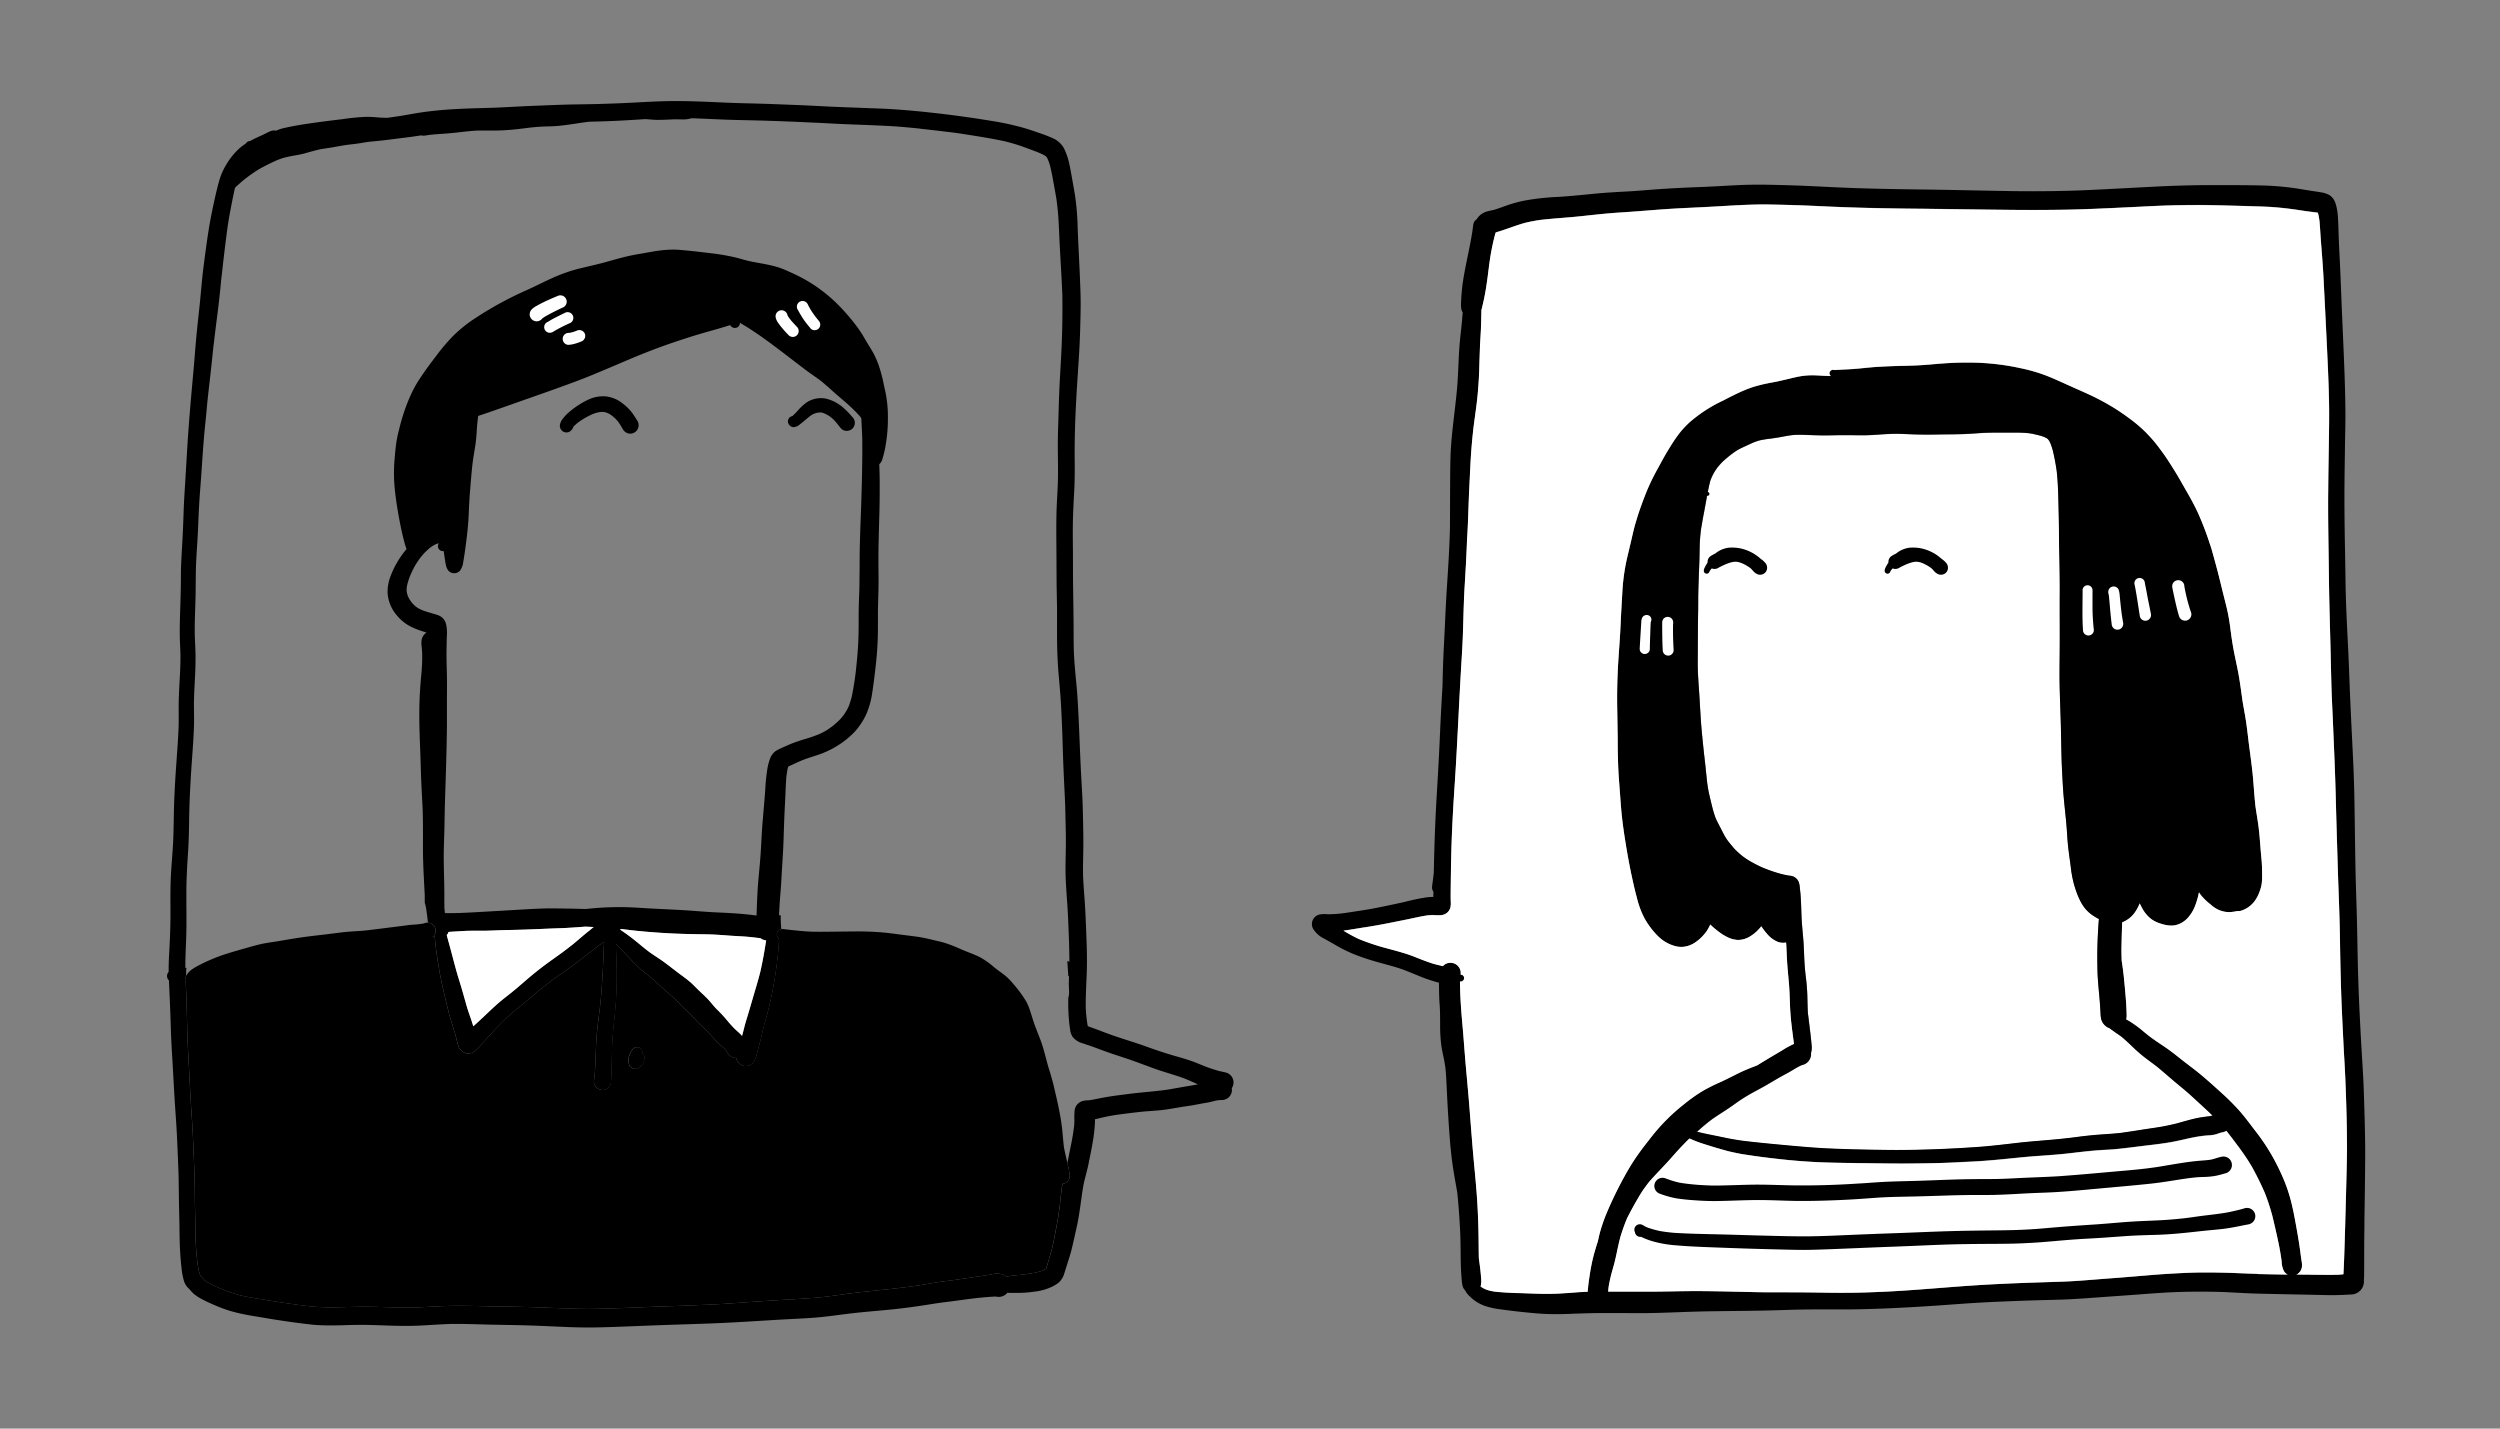 <svg xmlns="http://www.w3.org/2000/svg" xmlns:xlink="http://www.w3.org/1999/xlink" width="315" height="180" viewBox="0 0 315 180">
  <rect x="0" y="0" width="315" height="180" fill="#808080" stroke="none"/>
  <defs>
    <clipPath id="clip-path">
      <rect id="사각형_227" data-name="사각형 227" width="315" height="180" rx="30" transform="translate(130 6803)" fill="#c6c6c6" stroke="#000" stroke-width="3"/>
    </clipPath>
    <clipPath id="clip-path-2">
      <rect id="사각형_244" data-name="사각형 244" width="276.949" height="154.533" fill="none"/>
    </clipPath>
  </defs>
  <g id="마스크_그룹_43" data-name="마스크 그룹 43" transform="translate(-130 -6803)" clip-path="url(#clip-path)">
    <g id="그룹_177" data-name="그룹 177" transform="translate(151.05 6815.733)">
      <g id="그룹_176" data-name="그룹 176" clip-path="url(#clip-path-2)">
        <path id="패스_214" data-name="패스 214" d="M735.527,244.583c-2.614-.035-5.4-.08-8.125-.214-1.654-.083-3.331-.237-4.952-.386l-.357-.033c-1.682-.153-3.484-.326-5.27-.547l.013,0h.01c-.49-.069-1.015-.153-1.549-.254-.338-.066-.676-.136-1.014-.207l-.527-.11-.5-.1c-.685-.138-1.394-.28-2.081-.458.642-.586,1.253-1.1,1.865-1.562.429-.3.878-.594,1.312-.876.37-.24.739-.478,1.1-.728.162-.113.323-.227.485-.342.245-.174.489-.348.739-.513.362-.243.749-.482,1.182-.732.263-.146.528-.289.794-.434.371-.2.742-.4,1.11-.609.343-.2.684-.4,1.025-.6.279-.164.559-.328.841-.49.181-.1.364-.2.546-.3q.24-.127.477-.258c.244-.137.484-.28.725-.423.142-.085.284-.169.426-.252.185-.1.345-.182.5-.253.092-.034.184-.064.28-.089a1.393,1.393,0,0,0,.814-.7,1.415,1.415,0,0,0,.152-.784,2.385,2.385,0,0,0,.064-1.052l-.005-.063c-.023-.285-.049-.568-.081-.85-.069-.625-.146-1.249-.224-1.872l-.039-.314-.043-.339.008.033c-.027-.18-.049-.361-.071-.54l-.005-.04c-.005-.085-.01-.17-.014-.256-.022-.424-.032-.855-.042-1.271-.007-.319-.013-.637-.027-.955-.027-.676-.09-1.381-.2-2.218-.088-.764-.148-1.534-.179-2.291l-.007-.175c-.032-.821-.066-1.671-.144-2.5s-.163-1.775-.2-2.7q-.012-.331-.021-.664c-.019-.641-.04-1.3-.1-1.954-.013-.156-.031-.313-.048-.471l-.02-.184-.009-.1a2.641,2.641,0,0,0-.166-.806,1.283,1.283,0,0,0-1.058-.738l-.152-.02-.074-.008a11.588,11.588,0,0,1-1.274-.3,18.383,18.383,0,0,1-2.038-.729l.033.01-.053-.018-.038-.016a17.124,17.124,0,0,1-1.76-.933c-.222-.145-.446-.3-.683-.484a11.34,11.34,0,0,1-.872-.782c-.335-.362-.642-.743-.923-1.1-.146-.2-.285-.416-.426-.656-.156-.288-.3-.579-.452-.87l-.165-.322-.073-.14c-.154-.295-.312-.6-.446-.912-.134-.366-.258-.76-.378-1.206-.122-.483-.236-.966-.351-1.449l-.04-.168a15.264,15.264,0,0,1-.277-1.519c-.057-.488-.108-.984-.159-1.48-.053-.517-.107-1.034-.168-1.551-.138-1.156-.254-2.33-.35-3.327-.113-1.171-.182-2.364-.248-3.518-.035-.593-.069-1.187-.11-1.78l-.037-.547c-.05-.729-.1-1.481-.121-2.226-.017-.714-.009-1.441,0-2.145l0-.293v-.126l0-.114v-.057c0-.125,0-.24,0-.355.006-.553.01-1.124.014-1.7l.007-1.144,0,.155c0-.323,0-.655.01-.988l.012-.764v-.061l0-.042V176.3l.005.044,0-.246c0-.012,0-.027,0-.042v-.036l0-.035h0v-.036a.488.488,0,0,1,0-.063v-.032l.005-.559c0-.118,0-.24,0-.362,0-.044,0-.08,0-.116.017-1.079.057-2.156.1-3.2.015-.42.032-.839.045-1.259.012-.342.017-.684.023-1.026.006-.382.011-.764.025-1.144a20.742,20.742,0,0,1,.21-2.169l0,.06-.008.059c.1-.679.231-1.365.356-2.028.059-.319.119-.638.178-.957l.06-.33c.042-.234.083-.466.128-.7l.044,0a.188.188,0,0,0,.036,0,.215.215,0,0,0,.147-.074.232.232,0,0,0,.06-.168.229.229,0,0,0-.2-.212c.1-.552.2-1,.312-1.412q.066-.193.147-.381l-.016.036.112-.254a5.851,5.851,0,0,1,.275-.518l.044-.073c.113-.176.23-.345.351-.514a9.33,9.33,0,0,1,.678-.751c.362-.333.748-.654,1.177-.98.262-.191.488-.346.714-.484.283-.155.58-.293.867-.426l.075-.034.205-.095c.289-.134.577-.267.869-.392.226-.088.461-.168.7-.237a13.508,13.508,0,0,1,1.334-.219c.213-.029.426-.056.637-.089.313-.047.623-.1.935-.16.329-.061.659-.122.991-.172l.064-.007c.166-.021.336-.04.5-.048l.04,0c.225-.009.451-.014.677-.016.38.009.758.022,1.138.035.733.025,1.491.052,2.237.041l.622-.009c.517-.009,1.034-.018,1.551-.018q.664,0,1.326.008c.316,0,.631,0,.946.005s.652-.006,1.027-.023.771-.044,1.158-.073q.467-.034.934-.055.583-.027,1.169-.035.761.015,1.52.05c.745.034,1.512.05,2.348.051.417,0,.833-.006,1.248-.012.313-.005.626-.011.938-.013.742-.005,1.5-.012,2.252-.036.13,0,.259-.008.388-.014.418-.02.835-.047,1.252-.076l.564-.037q.219-.014.438-.024c.5-.024,1.044-.035,1.7-.038.357,0,.714,0,1.072,0l.486,0,.107,0c.082,0,.163,0,.242,0s.151,0,.219,0l.2,0a16.017,16.017,0,0,1,1.824.092c.417.074.867.176,1.377.313.152.047.3.1.449.156.091.044.18.089.268.136.041.026.08.053.12.082l.054.048.077.091c.044.065.087.129.126.2.056.108.106.22.154.331.085.226.166.471.247.752a26.69,26.69,0,0,1,.505,2.624c.134,1.179.176,2.357.21,3.561s.058,2.44.075,3.689c0,.3.005.6.008.893,0,.426.007.852.015,1.276q.009.537.022,1.073c.009.4.019.805.026,1.209.021,1.319.041,2.883.025,4.48l0-.053v.3l0,.425,0-.065c-.006.959,0,1.93,0,2.871l0,.668c.006,1.256-.005,2.518-.016,3.6-.013,1.123-.02,2.436.017,3.747q.03,1.088.068,2.177c.024.726.049,1.451.069,2.177.018.666.031,1.333.043,2,.017.854.033,1.706.061,2.559.021.665.057,1.342.092,2l.008.144c.039.745.082,1.515.149,2.271.05.576.11,1.151.169,1.726.089.843.179,1.714.237,2.574l.021.329c.039.591.081,1.2.148,1.8.065.575.144,1.148.222,1.722l.078.572.022.171a14.591,14.591,0,0,0,.391,2.135c.12.42.231.765.349,1.085a9.034,9.034,0,0,0,.459,1.065,5.368,5.368,0,0,0,.617.96,4.425,4.425,0,0,0,.936.849,8.631,8.631,0,0,0,.795.477,58.255,58.255,0,0,0-.183,6.211c.006.984.1,1.98.185,2.944l.023.245c.047.514.093,1.016.123,1.52.016.267.032.535.049.8l.009.168a4.388,4.388,0,0,0,.066.639,1.671,1.671,0,0,0,1.066,1.226c.1.079.2.149.3.219q.1.07.2.143c.164.122.332.237.5.352s.352.24.523.368c.43.357.842.748,1.242,1.127.3.282.6.573.917.848.492.433,1.029.833,1.549,1.219.275.2.55.41.821.621.446.369.884.746,1.322,1.125l.6.511c.266.229.535.451.805.675.362.3.736.609,1.1.926.45.4.893.807,1.336,1.214l.512.469c.456.42.866.8,1.252,1.179a1.719,1.719,0,0,1-.2.076,2.469,2.469,0,0,1-.257.044,16.027,16.027,0,0,0-1.789.286c-.543.128-1.092.283-1.622.432l-.575.161c-.632.158-1.215.286-1.785.393-.471.088-.955.158-1.422.227l-.392.058c-.416.062-.832.127-1.247.192-.754.118-1.532.24-2.3.342-.619.071-1.25.113-1.861.155l-.591.041c-.853.061-1.711.146-2.623.262l.127-.024c-.217.034-.435.061-.653.09l-.5.064q-.822.1-1.646.182c-.754.076-1.522.141-2.266.2-.982.082-2,.168-2.994.284l-.593.069c-1.552.18-3.157.366-4.742.469-1.239.08-2.387.144-3.509.2-2.581.12-4.932.171-7.184.155" transform="translate(-518.4 -112.381)" fill="#fff"/>
        <path id="패스_215" data-name="패스 215" d="M182.985,141.662a.864.864,0,0,1-.37-.884,1.788,1.788,0,0,1,.362-.727,5.645,5.645,0,0,1,.986-.994,9.615,9.615,0,0,1,1.091-.782,8.815,8.815,0,0,1,1.329-.712,4.346,4.346,0,0,1,1.9-.327l.046,0a4.146,4.146,0,0,1,2.2.912,6.3,6.3,0,0,1,1.023.969,7.844,7.844,0,0,1,.592.851c.064.1.128.2.193.3a1.073,1.073,0,0,1-.257,1.475,1.052,1.052,0,0,1-.69.191.841.841,0,0,1-.1-.013,1.093,1.093,0,0,1-.757-.548l-.2-.339-.107-.184c-.115-.181-.231-.347-.352-.5-.095-.109-.191-.212-.289-.315-.161-.146-.326-.285-.5-.422l-.034-.022c-.074-.049-.147-.1-.224-.143-.1-.049-.191-.094-.289-.135-.082-.03-.163-.054-.248-.076-.049-.01-.1-.019-.149-.026-.087-.007-.173-.011-.262-.012s-.175.014-.265.025c-.189.035-.366.076-.54.126s-.356.131-.53.207c-.356.171-.716.366-1.07.577-.253.164-.473.319-.673.474-.156.128-.3.259-.438.389l-.03.033-.029.033a.406.406,0,0,1-.012.044,1.084,1.084,0,0,1-.49.588.759.759,0,0,1-.431.089.831.831,0,0,1-.382-.124" transform="translate(-133.107 -100.031)"/>
        <path id="패스_216" data-name="패스 216" d="M289.2,141.737a.748.748,0,0,1-.532-.413.632.632,0,0,1-.039-.528.682.682,0,0,1,.4-.411.573.573,0,0,1,.126-.033c.12-.109.234-.223.348-.338l-.009.012c.107-.112.211-.226.316-.34a6.883,6.883,0,0,1,1.064-1.005A3.319,3.319,0,0,1,293,138.1a2.814,2.814,0,0,1,.487.079,5.134,5.134,0,0,1,1.916.977,9.613,9.613,0,0,1,1.145,1.134l.209.231a1.02,1.02,0,0,1-.062,1.43,1.05,1.05,0,0,1-.778.261.933.933,0,0,1-.652-.323c-.123-.145-.239-.293-.357-.441l-.066-.086c-.144-.176-.316-.38-.5-.571-.136-.125-.273-.239-.419-.351-.128-.089-.259-.174-.393-.256-.129-.066-.261-.128-.394-.185-.077-.028-.155-.055-.233-.079-.052-.011-.1-.02-.155-.026H292.7l-.045,0c-.11.007-.218.017-.33.031-.065.012-.128.027-.192.043-.1.031-.2.068-.3.108s-.172.086-.256.135c-.109.071-.21.148-.313.229l-.333.279c-.279.235-.568.478-.868.7a1.258,1.258,0,0,1-.8.333l-.062-.007" transform="translate(-210.362 -100.658)"/>
        <path id="패스_217" data-name="패스 217" d="M214.587,442.072a1.87,1.87,0,0,1,.157-1.581,1.129,1.129,0,0,1,.6-.664.641.641,0,0,1,.271-.037.668.668,0,0,1,.591.453,1.149,1.149,0,0,1,.047.333.9.9,0,0,1,.089.108.886.886,0,0,1,.117.762,1.551,1.551,0,0,1-.713.984.843.843,0,0,1-.456.093.873.873,0,0,1-.7-.45" transform="translate(-156.332 -320.578)"/>
        <path id="패스_218" data-name="패스 218" d="M18.288,154.17c-1.473-.154-2.939-.363-4.4-.587-.62-.094-1.237-.2-1.855-.305-.681-.114-1.365-.218-2.044-.349s-1.375-.292-2.052-.489a17.469,17.469,0,0,1-1.987-.746,17.191,17.191,0,0,1-1.782-.854,5.239,5.239,0,0,1-.863-.607c-.2-.177-.359-.4-.544-.59a2.071,2.071,0,0,1-.613-.919,7.594,7.594,0,0,1-.281-1.3,38.334,38.334,0,0,1-.277-3.93c-.021-.7-.022-1.4-.034-2.1s-.034-1.418-.048-2.125c-.028-1.394-.028-2.788-.066-4.182-.059-1.545-.12-3.088-.193-4.631-.072-1.509-.193-3.014-.287-4.522-.094-1.532-.173-3.065-.261-4.6C.61,119.8.512,118.252.471,116.7c-.005-.207-.01-.414-.016-.622l0,.138c-.047-1.5-.109-3-.178-4.507-.013-.3-.029-.607-.043-.91a.761.761,0,0,1-.1-.114.775.775,0,0,1,.04-.936.251.251,0,0,1,.024-.027c0-.1,0-.2,0-.3,0-.758.037-1.515.081-2.273.084-1.5.143-2.991.149-4.489.005-1.587-.029-3.172.04-4.756C.534,96.4.687,94.9.763,93.394c.078-1.565.071-3.133.121-4.7.051-1.588.142-3.177.252-4.763s.239-3.2.307-4.8c.033-.771.025-1.546.02-2.319-.006-.807.012-1.613.05-2.421.073-1.6.2-3.186.172-4.785-.028-.745-.072-1.489-.082-2.234-.009-.762,0-1.521.023-2.282.039-1.468.1-2.933.112-4.4.007-.754,0-1.507.034-2.26s.07-1.531.119-2.3c.093-1.46.147-2.921.195-4.384s.152-2.916.24-4.375c.082-1.382.16-2.763.248-4.145.188-2.949.446-5.893.717-8.835.137-1.467.238-2.937.371-4.4.136-1.5.308-3.006.468-4.507,0,.026-.007.052-.01.077.154-1.5.265-3.009.454-4.507.194-1.534.395-3.068.632-4.6.222-1.432.514-2.852.83-4.267.165-.733.339-1.463.545-2.185a8.093,8.093,0,0,1,.862-1.961A8.753,8.753,0,0,1,9.158,5.924a6.9,6.9,0,0,1,.752-.561.651.651,0,0,1,.258-.25.935.935,0,0,1,.306-.087c.344-.191.7-.362,1.061-.525.234-.107.469-.215.7-.326s.459-.236.7-.337a1.291,1.291,0,0,1,.645-.134l.033,0h0a.641.641,0,0,1,.07.016l.025.006h0a.3.3,0,0,1,.032.011,4.588,4.588,0,0,1,.886-.311c.842-.195,1.7-.355,2.55-.489,1.678-.262,3.363-.468,5.048-.67a25.881,25.881,0,0,1,2.946-.279c.471,0,.939.034,1.408.075q.609.052,1.219.047.9-.126,1.8-.267l-.144.024c.939-.155,1.874-.339,2.817-.471q.461-.064.924-.118l.166-.018q.947-.107,1.9-.178C37.208.938,39.16.9,41.113.844,42.192.8,43.268.741,44.346.685c1.133-.059,2.269-.1,3.4-.145,1.1-.043,2.192-.088,3.289-.11C52.2.407,53.351.4,54.506.366c1.361-.043,2.723-.089,4.082-.16S61.314.055,62.678.018C65.361-.053,68.042.1,70.72.212c1.433.06,2.866.081,4.3.125,1.355.041,2.709.1,4.063.151,1.394.052,2.788.13,4.181.2s2.791.11,4.186.168c1.244.052,2.492.081,3.735.155,1.568.095,3.129.24,4.691.4L95.727,1.4q4.074.426,8.119,1.095a34.812,34.812,0,0,1,4.2.917c.612.181,1.217.387,1.82.6a18.048,18.048,0,0,1,1.784.69A2.952,2.952,0,0,1,113,5.938a8.035,8.035,0,0,1,.666,1.912c.148.654.259,1.315.378,1.975.122.686.247,1.37.358,2.056a32.884,32.884,0,0,1,.331,4.023c.053,1.419.126,2.839.193,4.257.065,1.356.126,2.714.168,4.071.046,1.447,0,2.9-.038,4.348-.064,2.717-.291,5.429-.449,8.142-.161,2.761-.273,5.525-.248,8.29.012,1.355.018,2.7-.054,4.056-.074,1.386-.154,2.769-.174,4.158-.019,1.306.005,2.612.011,3.918.006,1.389,0,2.781.019,4.17.02,1.361.042,2.72.056,4.08s0,2.694.04,4.04c.059,1.356.191,2.7.322,4.056s.2,2.7.268,4.051c.132,2.743.214,5.487.373,8.229.057.989.117,1.978.148,2.969.031,1.013.05,2.025.069,3.037s.02,2.013,0,3.02c-.017.973-.04,1.948-.018,2.921.06,1.363.193,2.72.266,4.081s.124,2.729.172,4.093c.049,1.342.074,2.693.021,4.035-.055,1.39-.132,2.781-.124,4.172,0,.083,0,.167.006.25a18.423,18.423,0,0,0,.2,1.939c.015.088.032.178.05.267.036.017.074.034.112.05.539.2,1.082.389,1.618.6.644.246,1.289.483,1.942.7,1.228.411,2.466.785,3.685,1.224s2.446.855,3.7,1.211c.637.181,1.27.362,1.9.578.565.2,1.118.43,1.674.654a18.349,18.349,0,0,0,1.9.639c.249.058.5.108.751.165a1.365,1.365,0,0,1,.844.534,1.312,1.312,0,0,1,.218.974,1.274,1.274,0,0,1-.2.495c.007.033.01.067.014.1a1.271,1.271,0,0,1-.293.944,1.309,1.309,0,0,1-1.018.452h-.133c-.134.007-.267.02-.4.038-.266.05-.529.118-.791.187-.307.078-.617.125-.928.174-.426.075-.848.166-1.273.239-.476.082-.954.146-1.432.221-.738.123-1.473.255-2.214.359-.724.1-1.454.138-2.183.193-.713.054-1.424.14-2.133.226-.683.082-1.363.169-2.042.272-.548.091-1.089.2-1.629.327-.261.063-.521.126-.781.184,0,.163-.005.327-.011.491a20.488,20.488,0,0,1-.3,2.539c-.128.8-.308,1.583-.459,2.375s-.373,1.584-.574,2.376c-.212.935-.318,1.885-.455,2.833-.144.985-.279,1.974-.5,2.947-.236,1.037-.447,2.082-.717,3.11-.118.453-.267.9-.407,1.343s-.277.885-.42,1.326a2.536,2.536,0,0,1-.7,1.215,4.486,4.486,0,0,1-.866.542,6.9,6.9,0,0,1-2.216.622c-.406.06-.821.1-1.231.131s-.852.02-1.277.028c-.3.006-.6,0-.9-.018a1.431,1.431,0,0,1-1.462.477h-.01c-1.41.063-2.807.227-4.2.422-.735.1-1.469.2-2.206.287-.712.089-1.42.2-2.128.314-1.465.23-2.933.435-4.41.587-1.509.157-3.023.271-4.532.43s-2.98.388-4.475.542c-1.56.16-3.132.211-4.7.3-3.115.174-6.229.4-9.347.512-2.178.081-4.356.143-6.534.221-2.194.08-4.383.182-6.574.248h-.03l-.124,0H55.2l-.309.009h.031q-2.239.065-4.477-.029c-1.6-.066-3.208-.149-4.813-.2-1.5-.05-2.993-.063-4.489-.094-1.574-.033-3.148-.1-4.723-.1-.292,0-.583,0-.875.01-1.079.047-2.159.112-3.236.176-1.115.066-2.229.077-3.345.052-1.132-.025-2.263-.076-3.395-.105-1.027-.025-2.053-.009-3.08.02-.192.009-.388.024-.58.018-.119.009-.24.008-.358.009-.415.006-.831.009-1.248.006-.554,0-1.111-.021-1.665-.063-.118-.009-.234-.019-.352-.031M2.379,111.654c.024.571.048,1.142.066,1.713.045,1.353.076,2.7.1,3.963.042,1.294.112,2.607.181,3.878l.034.663.066,1.28c.058,1.1.114,2.208.182,3.311q.04.606.079,1.212c.073,1.08.147,2.2.191,3.3l.051,1.257c.048,1.144.1,2.329.129,3.493.021.718.03,1.436.037,2.154.007.608.014,1.216.028,1.824.014.583.024,1.165.034,1.748.012.634.022,1.269.037,1.9a30.8,30.8,0,0,0,.3,3.53c.052.286.112.543.181.783.035.116.072.229.115.343.118.11.226.23.332.35.071.079.141.157.215.235l.043.037.044.036c.145.1.3.194.465.289.573.295,1.2.574,2.028.905.348.129.721.264,1.1.387.308.1.627.184.935.262l.052.014c1.063.233,2.157.4,3.215.571.3.048.6.1.9.144,1.353.22,2.758.418,4.3.607.278.026.557.051.835.073.841.064,1.592.09,2.3.08.555-.008,1.109-.024,1.664-.04.645-.017,1.29-.034,1.935-.041,1.016-.009,2.051.023,3.051.054l.318.01c1.3.04,2.387.05,3.421.029.561-.024,1.12-.054,1.68-.084.953-.051,1.938-.1,2.907-.122,1.151-.023,2.321.007,3.453.034l1.215.029c.583.011,1.165.018,1.749.027.908.012,1.818.024,2.726.05,1.292.035,2.583.084,3.875.134l.781.03c.9.033,1.827.069,2.742.079.752.008,1.5,0,2.218-.025.2,0,.408-.011.611-.016h.014a.119.119,0,0,0,.022,0c.507-.017,1.016-.032,1.523-.048l.5-.014q1.178-.043,2.356-.095c.99-.043,1.981-.085,2.955-.114.209-.006.419-.014.627-.022l.086,0-.072,0c1.164-.037,2.328-.088,3.493-.137l1.224-.051c1.567-.065,3.148-.178,4.507-.277,1.556-.114,3.135-.215,4.752-.316q.645-.041,1.291-.077c1.1-.064,2.243-.131,3.36-.232,1.028-.093,2.067-.238,3.071-.377l.276-.037c1.16-.161,2.339-.293,3.339-.4l.641-.067c1.929-.2,3.924-.41,5.874-.722l.231-.041c.583-.1,1.166-.2,1.752-.294.382-.061.765-.108,1.15-.156.3-.038.6-.075.905-.118q2.133-.311,4.266-.635l.054-.008.057-.01c.112-.019.224-.04.337-.063l.269-.051a2.114,2.114,0,0,1,.521-.049,2.352,2.352,0,0,1,.708.169,1.253,1.253,0,0,1,.338.209c.547-.082,1.044-.143,1.515-.186.7-.069,1.381-.172,1.9-.255a7.72,7.72,0,0,0,.806-.182c.141-.045.279-.1.416-.154s.254-.126.4-.209c.087-.255.163-.513.238-.77.037-.128.074-.257.112-.383.139-.453.3-.986.433-1.516.132-.566.242-1.148.349-1.711.046-.245.094-.491.142-.736.161-.813.3-1.687.427-2.67.051-.4.094-.791.139-1.187.054-.484.108-.968.176-1.451.011-.081.023-.162.033-.246,0-.009,0-.017,0-.025l.021,0a1.006,1.006,0,0,0,.9-1.093c-.037-.249-.067-.5-.116-.749-.054-.267-.113-.533-.171-.8,0-.009,0-.018-.006-.028l0,0c.1-.439.184-.881.272-1.323.05-.252.1-.5.153-.756.2-.968.339-1.82.429-2.6.021-.265.03-.5.028-.717-.008-.183-.015-.365-.009-.547,0-.075.006-.15.012-.226s.007-.128.011-.193a1.61,1.61,0,0,1,.138-.653,1.441,1.441,0,0,1,.763-.709,2.356,2.356,0,0,1,.748-.126c.115-.007.229-.014.34-.027.329-.059.656-.124.983-.189.507-.1,1.031-.2,1.551-.281.675-.1,1.363-.19,2.031-.274l.411-.051c.692-.089,1.4-.157,2.083-.224.951-.091,1.935-.187,2.9-.336l.806-.144c.561-.1,1.122-.2,1.686-.29l.111-.019.111-.018q.371-.063.738-.14l.145-.028h0l-.488-.215c-.4-.177-.8-.354-1.208-.519-.655-.245-1.334-.455-1.989-.658-.535-.166-1.089-.336-1.627-.526-.507-.179-1.009-.366-1.511-.553-.686-.255-1.393-.519-2.1-.753-.28-.094-.561-.186-.841-.279-.345-.114-.691-.227-1.035-.343-.622-.211-1.237-.439-1.918-.691-.472-.178-.956-.342-1.425-.5l-.387-.132a2.439,2.439,0,0,1-1.265-.821,2.345,2.345,0,0,1-.318-1.009c-.052-.338-.1-.7-.133-1.129a25.409,25.409,0,0,1-.078-2.8.786.786,0,0,0,.064-.22,3.775,3.775,0,0,0,.013-.872c0-.111,0-.22-.007-.33l-.008-.166-.007-.149.018-.488.01-.351c0-.046,0-.091.005-.137h0v0c-.027.014-.054.024-.079.036l-.012,0-.006-.075,0-.076c-.016-.244-.033-.486-.05-.729s-.033-.485-.047-.727c-.007-.1-.014-.208-.023-.308v-.015a1.161,1.161,0,0,1,.231.087l.031.017v0l0,0c0-.724-.018-1.462-.036-2.175l-.005-.206c-.046-1.328-.094-2.628-.165-3.95-.032-.575-.071-1.147-.112-1.72-.056-.816-.116-1.658-.146-2.489-.037-.969-.019-1.957,0-2.911q.013-.655.02-1.308c.008-1.091-.02-2.2-.046-3.272l-.015-.659-.017-.694-.01-.382c-.033-.839-.074-1.677-.115-2.515-.024-.5-.05-1.005-.071-1.506-.058-1.289-.1-2.6-.136-3.867l-.008-.256c-.044-1.4-.109-2.8-.173-4.111-.064-1.264-.177-2.543-.285-3.781l-.029-.334c-.111-1.257-.177-2.592-.2-4.084-.012-.733-.011-1.466-.008-2.2,0-.615,0-1.23,0-1.846s-.017-1.221-.028-1.831c-.014-.745-.027-1.489-.031-2.233l-.008-1.574q-.006-1.255-.014-2.51c-.012-1.306-.022-2.7.011-4.107.016-.693.053-1.4.091-2.079.035-.659.072-1.341.09-2.012.024-.969.011-1.954,0-2.907,0-.434-.011-.867-.013-1.3-.007-1.038.027-2.094.059-3.117l.027-.94c.036-1.238.073-2.519.134-3.777.034-.7.075-1.407.115-2.111q.048-.829.092-1.659c.136-2.636.182-5.206.14-7.636-.057-1.439-.14-2.9-.221-4.314q-.053-.915-.1-1.829c-.026-.475-.047-.952-.067-1.427-.023-.505-.044-1.01-.072-1.516-.061-1.1-.158-2.1-.3-3.077-.095-.564-.2-1.127-.3-1.691l-.072-.4c-.114-.626-.255-1.406-.452-2.14-.077-.239-.159-.462-.252-.684-.033-.066-.065-.132-.1-.2-.017-.026-.035-.051-.054-.076s-.027-.03-.04-.042l-.037-.033-.038-.031c-.079-.054-.16-.1-.243-.153-.333-.168-.674-.308-.932-.41-.572-.215-1.237-.465-1.9-.7-.709-.25-1.429-.442-2.039-.6-1.635-.352-3.316-.618-4.942-.873l-.462-.074c-.765-.121-1.547-.214-2.305-.3l-.387-.048q-1.062-.128-2.126-.242l-.5-.055h.009l.074.008-.073-.008.073,0c-.9-.094-1.875-.191-2.839-.265-.467-.036-.935-.065-1.4-.089-1.222-.059-2.546-.115-4.168-.173-1.391-.05-2.8-.124-4.169-.2C81,2.7,79.611,2.626,78.24,2.574c-1.33-.049-2.658-.1-3.988-.132-.469-.012-.936-.022-1.4-.033-.8-.017-1.6-.035-2.405-.065-.621-.022-1.244-.05-1.864-.078-.828-.037-1.657-.074-2.486-.1l-.124.028a3.725,3.725,0,0,1-.673.115c-.242.013-.488.006-.727,0C64.386,2.3,64.2,2.3,64,2.3l-.632.027c-.553.024-1.126.049-1.69.041-.181,0-.361-.012-.541-.025l-.257-.022-.184-.014-.259-.018-.188-.011-.942.058c-1.009.064-2.051.129-3.078.173-1.062.047-2.119.074-3.014.094-.6.065-1.2.158-1.784.248l-.3.045c-.608.093-1.17.165-1.714.221-.521.057-1.055.069-1.57.082l-.123,0c-.7.024-1.379.075-2.035.153l-.612.076c-.51.063-1.036.128-1.555.174-.748.069-1.435.105-2.1.111-.329,0-.657,0-.986,0-.4,0-.8,0-1.193,0-.794.031-1.594.123-2.368.211-.31.036-.618.071-.927.1-.547.056-1.1.094-1.64.131-.471.032-.956.065-1.435.137l-.076.014a4.084,4.084,0,0,1-.452.054.665.665,0,0,1-.125,0,.75.75,0,0,1-.192-.042q-.4.067-.8.125c-.5.075-1,.136-1.5.2-.291.036-.583.071-.874.109-.825.109-1.57.2-2.319.275l-.273.026c-.289.026-.579.053-.869.088-.251.033-.5.074-.75.115l-.358.059c-.341.053-.683.094-1.027.135s-.7.083-1.053.14c-.187.033-.374.068-.562.1-.239.044-.478.09-.718.13-.339.056-.678.107-1.016.158l-.4.061c-.549.1-1.092.252-1.619.4-.266.076-.533.152-.8.221-.3.076-.607.128-.906.179l-.344.061c-.418.075-.827.166-1.248.281-.319.106-.63.225-.95.363-.665.308-1.445.683-2.187,1.12A19.865,19.865,0,0,0,9.712,9.9c-.435.361-.783.667-1.095.966l-.032.047-.034.05c-.192.842-.358,1.7-.525,2.566-.2,1.037-.353,1.958-.465,2.812-.191,1.468-.375,2.967-.544,4.471q-.079.692-.155,1.386v-.014c0-.023,0-.047.007-.07l-.007.07,0-.07-.078.789c-.118,1.2-.243,2.433-.4,3.648l-.117.918c-.107.839-.217,1.7-.315,2.559q-.042.357-.083.715v-.015l.008-.077-.008.075,0-.075c-.125,1.211-.249,2.42-.384,3.628l-.108.958c-.1.872-.2,1.743-.293,2.615Q4.984,39,4.868,40.142q-.027.26-.054.519v-.018C4.629,42.459,4.5,44.31,4.38,46.1c-.07,1.025-.141,2.048-.223,3.072-.123,1.584-.189,3.137-.234,4.313-.033.872-.088,1.757-.142,2.613-.04.623-.078,1.245-.11,1.867-.046.932-.053,1.881-.061,2.8-.005.629-.009,1.258-.027,1.888-.009.362-.021.723-.033,1.085-.038,1.187-.079,2.417-.058,3.626.011.288.025.576.038.863.022.459.043.918.053,1.375.014.685,0,1.426-.03,2.266-.018.438-.041.876-.064,1.314-.055,1.061-.112,2.158-.1,3.24l.005.509c.007.561.014,1.142,0,1.71-.022.768-.064,1.591-.128,2.515-.033.506-.069,1.012-.105,1.518-.073,1.031-.148,2.1-.206,3.146-.07,1.294-.153,3-.173,4.707-.018,1.8-.073,3.259-.167,4.6-.119,1.721-.179,3.237-.184,4.635,0,.633,0,1.267.006,1.9.007.9.012,1.832,0,2.748-.011.693-.038,1.394-.067,2.073-.032.805-.065,1.634-.067,2.456q0,.14,0,.281h0v0a.283.283,0,0,1,.092-.014.141.141,0,0,1,.038.009c0,.021,0,.042.005.063a4.527,4.527,0,0,0-.036.555c0,.108,0,.217,0,.327,0,.019,0,.038,0,.057a1.235,1.235,0,0,0-.063.162,1.12,1.12,0,0,0,.022.748v.007l0-.008Z" transform="translate(0 0)"/>
        <path id="패스_219" data-name="패스 219" d="M129.516,174.945a1.133,1.133,0,0,1-.764-.4.942.942,0,0,1-.232-.706c.014-.156.033-.313.053-.469l.032-.269c.087-.905.117-1.829.146-2.721.02-.566.038-1.131.071-1.7.061-1.041.2-2.092.325-3.108.063-.483.124-.965.179-1.447.156-1.566.249-3.1.314-4.264.029-.552.051-1.1.074-1.655.021-.519.043-1.037.068-1.558,0-.117.012-.233.019-.35,0,0,0,0,0,0v-.005c-.818.552-1.61,1.173-2.373,1.775-.4.316-.8.632-1.211.939-.593.449-1.215.88-1.816,1.3l-.292.2c-.658.46-1.326.959-1.986,1.485q-.72.591-1.43,1.195c-.463.39-.926.781-1.394,1.164-.588.483-1.06.879-1.482,1.247s-.8.756-1.228,1.192l-.024.025-.034.035c-.785.815-1.606,1.707-2.511,2.726-.114.128-.25.276-.393.411a1.356,1.356,0,0,1-.962.366l-.051,0a1.394,1.394,0,0,1-1.2-1.016c-.068-.213-.122-.433-.173-.646l-.039-.159c-.076-.3-.159-.6-.246-.9l-.16-.516c-.224-.714-.455-1.454-.638-2.2-.245-.994-.465-1.917-.672-2.821-.227-1-.419-1.981-.57-2.931-.161-1.012-.3-1.927-.393-2.852-.023-.224-.04-.448-.057-.673,0-.017,0-.035,0-.052h0v0a1.237,1.237,0,0,1-.3.133,1.026,1.026,0,0,0-.571-1.848h0l-.01-.1-.011-.117c-.043-.413-.095-.841-.157-1.273a6.258,6.258,0,0,0-.151-.8c-.02-.073-.043-.142-.065-.21,0-.3,0-.61,0-.93q-.031-.6-.062-1.19c-.062-1.193-.127-2.426-.153-3.64-.017-.748-.013-1.508-.01-2.246l0-.752c0-1.03-.01-1.967-.033-2.865-.026-.58-.056-1.157-.088-1.735q-.035-.662-.067-1.324c-.048-.99-.078-2-.105-2.969l-.007-.219c-.017-.545-.038-1.09-.059-1.634q-.025-.664-.051-1.329c0-.107-.007-.215-.011-.322v.009l.005.031c-.045-1.469-.083-3.4.029-5.342.053-.914.13-1.809.206-2.639a20.748,20.748,0,0,0,.079-2.3c-.01-.245-.025-.492-.048-.737l-.014-.139a2.789,2.789,0,0,1,0-.877,1.43,1.43,0,0,1,.522-.841c.026-.02.054-.039.081-.056h0l0,0-.292-.1a10.469,10.469,0,0,1-1.645-.634,5.543,5.543,0,0,1-1.372-.971,7.349,7.349,0,0,1-.726-.855,4.278,4.278,0,0,1-.443-.776,4.558,4.558,0,0,1-.422-1.849,5.779,5.779,0,0,1,.462-2.141,10.6,10.6,0,0,1,.725-1.486,11.306,11.306,0,0,1,1.206-1.708c-.033-.084-.061-.168-.089-.251-.088-.268-.17-.55-.245-.841-.258-1-.485-2.082-.715-3.4s-.376-2.4-.468-3.438a20.456,20.456,0,0,1,.013-3.45c.054-.689.118-1.323.2-1.939a14.932,14.932,0,0,1,.358-1.727,24.978,24.978,0,0,1,1.065-3.413c.231-.57.457-1.079.693-1.555a14,14,0,0,1,.845-1.444c.7-1.068,1.46-2.078,2.11-2.926a23.5,23.5,0,0,1,2.169-2.541,17.609,17.609,0,0,1,2.733-2.177,44.486,44.486,0,0,1,6.082-3.354l.625-.279c.46-.212.916-.432,1.373-.654.533-.257,1.084-.525,1.633-.773a20,20,0,0,1,3.448-1.2c.316-.076.63-.15.946-.224.776-.183,1.579-.371,2.361-.589l.5-.14c.908-.253,1.846-.516,2.787-.707.407-.082.817-.152,1.227-.224l.344-.06.465-.082c.422-.076.857-.155,1.289-.211a15,15,0,0,1,1.7-.134,8.959,8.959,0,0,1,.92.031c.18.014.359.03.539.046l.112.011c.8.071,1.607.164,2.389.255l.821.1a26.837,26.837,0,0,1,2.964.487c.378.086.759.192,1.127.293.229.063.459.126.69.186.471.106.954.195,1.421.28.54.1,1.1.2,1.641.332a9.787,9.787,0,0,1,1.522.489c.462.2.916.405,1.26.567a19.792,19.792,0,0,1,2.794,1.593,19.56,19.56,0,0,1,2.566,2.119,24.852,24.852,0,0,1,2.192,2.469c.3.376.575.762.828,1.146.2.3.387.623.566.932.086.148.174.3.262.443l.144.233c.22.356.448.725.65,1.1a11.1,11.1,0,0,1,.673,1.578,20.19,20.19,0,0,1,.633,2.448c.053.246.106.491.161.735a15.323,15.323,0,0,1,.325,3.345,19.209,19.209,0,0,1-.227,3.068,14.22,14.22,0,0,1-.5,2.218,1.239,1.239,0,0,1-.36.538c.045.982.053,1.955.054,2.694,0,1.206-.009,2.27-.035,3.255l-.032,1.208c-.047,1.73-.1,3.519-.091,5.279q0,.5.007,1c.007.713.013,1.45,0,2.176-.008.377-.018.753-.029,1.129-.018.646-.036,1.292-.042,1.936,0,.4,0,.793,0,1.19,0,.655,0,1.332-.02,2-.043,1.183-.118,2.237-.227,3.221-.1.942-.232,2.053-.39,3.152l-.017.124c-.062.442-.127.9-.228,1.337a10.754,10.754,0,0,1-.542,1.684,7.108,7.108,0,0,1-.62,1.158,8.279,8.279,0,0,1-.859,1.137,10.81,10.81,0,0,1-2.189,1.779,11.358,11.358,0,0,1-2.455,1.158c-.249.085-.5.166-.75.246-.191.062-.381.123-.572.188-.337.112-.69.25-1.142.45l-.492.225-.218.1-.1.047c-.16.072-.319.144-.478.225q-.039.124-.074.252c-.066.323-.121.667-.166,1.05-.056.7-.086,1.415-.115,2.106-.015.387-.032.774-.053,1.16-.052.995-.1,2.053-.138,3.235l-.024.738c-.029.873-.057,1.776-.116,2.663q-.1,1.6-.191,3.2c-.027.525-.069,1.048-.111,1.572-.038.484-.078.968-.105,1.454l-.028.487c-.015.271-.031.54-.041.815.071,0,.144.008.211.009,0,.038,0,.075,0,.113-.005.342.009.68.033,1.081l.017.276.018.228c0,.016,0,.033,0,.049a.66.66,0,0,0-.552.711.636.636,0,0,0,.209.413.574.574,0,0,0,.07.2v.005a.014.014,0,0,0,0-.005c-.034.53-.07,1.052-.113,1.57-.014.145-.027.288-.042.431l0-.053c-.17,1.63-.412,3.237-.718,4.776-.169.854-.371,1.676-.547,2.369-.093.371-.2.741-.3,1.111s-.2.716-.3,1.077l-.1.459c-.053.24-.108.481-.167.721-.085.351-.182.7-.28,1.049l-.064.229c-.033.117-.061.236-.091.355-.05.2-.1.4-.161.59l-.087.259-.017.052a1.391,1.391,0,0,1-.373.6,1.3,1.3,0,0,1-.717.318.987.987,0,0,1-.216.007,1.231,1.231,0,0,1-1.1-1.022l-.041,0a1.38,1.38,0,0,1-1.109-.716l-.06-.111c-.035-.053-.071-.105-.109-.157s-.105-.118-.161-.175l-.309-.282a14.8,14.8,0,0,1-1.1-1.075c-.349-.391-.722-.806-1.122-1.2l-.2-.186c-.249-.231-.508-.471-.745-.724-.115-.122-.228-.248-.341-.372-.174-.193-.348-.384-.53-.567l-.275-.255c-.223-.207-.448-.415-.665-.629-.172-.168-.336-.343-.5-.517-.141-.15-.282-.3-.427-.446-.245-.227-.5-.445-.752-.662l-.211-.183c-.389-.335-.766-.684-1.082-.98-.408-.381-.782-.711-1.148-1.011-.141-.116-.283-.229-.427-.341-.248-.194-.5-.4-.742-.61-.59-.53-1.146-1.118-1.685-1.685-.157-.167-.317-.334-.474-.5-.254-.264-.509-.528-.774-.787-.054-.055-.11-.109-.166-.164l0,0v0l0,0c.006.2.011.4.02.594,0,.037,0,.072,0,.108v0c0-.008,0-.016,0-.024,0,.008,0,.016,0,.024l0-.024.023.649c.025.7.05,1.426.056,2.139.007.9-.011,1.841-.053,2.869-.043,1.059-.152,2.132-.257,3.17-.086.835-.172,1.7-.227,2.55-.049.8-.066,1.616-.082,2.4l-.007.3-.007.417c-.013.712-.026,1.447-.086,2.167a1.1,1.1,0,0,1-.346.754,1.083,1.083,0,0,1-.764.281h-.037Zm-2.072-20.569-.085.007c-1.022.078-2.079.159-3.12.193-.77.026-1.538.058-2.306.091-1.289.054-2.623.11-3.934.131-.383.006-.766.016-1.149.025l-.687.027c-.465.018-.929.037-1.393.045-.311,0-.622,0-.933,0-.377,0-.753,0-1.13.006l-.052,0c-.381.013-.761.036-1.14.059l-.4.024-.159.01c-.256.014-.513.028-.773.056a.57.57,0,0,1-.049.163.642.642,0,0,1-.167.215c.044.171.092.343.139.514l.043.153q.131.477.259.955l.14.517.141.535c.2.762.41,1.55.633,2.323.073.246.15.493.226.739.137.449.275.9.406,1.347.1.336.192.675.287,1.013s.19.675.288,1.013c.112.361.235.717.358,1.074q.122.347.238.7.1.31.191.62s0,0,0,0h0l.1-.09.1-.089.327-.3c.371-.341.741-.683,1.1-1.029.43-.411.934-.886,1.452-1.341.37-.327.764-.638,1.146-.939l.479-.381.168-.139c.027-.021.053-.041.078-.063l-.022.023c.5-.4.987-.825,1.461-1.236l.274-.237c.625-.539,1.288-1.079,1.968-1.6.547-.421,1.119-.831,1.672-1.225s1.127-.8,1.675-1.231c.106-.082.211-.165.317-.248l-.022.022.141-.114.042-.036a.065.065,0,0,1,.014-.012l-.02.021.117-.094.01-.008c.28-.23.554-.464.829-.7.4-.338.808-.688,1.226-1.014l.075-.063.483-.379h-.032l0,0-1.033-.048m4.4.382.2.139.293.2c.37.264.732.524,1.085.8.284.224.562.454.842.682.41.338.835.687,1.269,1.012.286.205.58.4.874.595.326.215.664.438.985.674.367.268.727.547,1.086.825.294.228.587.455.885.676l.062.045c.381.28.775.569,1.142.875.29.243.56.516.822.78l.294.294.262.246c.295.278.6.564.888.86.2.2.38.42.558.632.2.235.4.477.624.7a17.294,17.294,0,0,1,1.185,1.267,15.844,15.844,0,0,0,1.092,1.217l.23.21c.159.145.318.29.472.44.068.066.13.137.191.21l0,0h0s0,0,0,0c.07-.251.133-.5.2-.755.041-.165.082-.328.126-.493.1-.374.213-.75.326-1.113l.071-.234c.165-.543.323-1.086.482-1.631q.172-.6.348-1.191c.243-.816.519-1.74.749-2.656.2-.881.382-1.8.551-2.822q.062-.376.126-.751l.055-.34.007-.037h0v0a1.466,1.466,0,0,1-.736-.288l-.048,0-.049-.006-.8-.092-.385-.045c-.166-.015-.332-.031-.5-.043-.363-.028-.727-.048-1.091-.069-.392-.022-.786-.044-1.176-.074l-.22-.017c-.837-.064-1.733-.124-2.626-.135-1.867-.021-3.871-.062-5.877-.206l-.657-.047c-.658-.05-1.314-.105-1.969-.171-.54-.053-1.077-.12-1.613-.185l-.593-.071c-.013.033-.026.065-.039.1m-22.957-48.681c-.123.04-.242.086-.36.135-.088.041-.175.088-.26.137-.137.087-.279.188-.437.307-.211.176-.406.362-.634.585-.2.215-.383.433-.569.659-.26.361-.494.719-.717,1.1a14.322,14.322,0,0,0-.631,1.353c-.112.32-.2.61-.276.889-.031.149-.057.295-.078.445-.006.095-.008.189-.009.284s.018.19.032.284.044.2.072.3.061.176.1.263c.055.114.114.223.176.335.085.125.172.247.263.367s.212.236.323.35c.088.077.177.15.268.221s.2.131.3.192c.2.1.392.189.6.275.331.116.672.214,1,.309l.229.067.1.03c.14.041.28.081.416.128a1.847,1.847,0,0,1,.581.313,1.633,1.633,0,0,1,.506.82,5.405,5.405,0,0,1,.1,1.6c0,.1-.008.21-.011.313q-.018.777-.027,1.552c-.009.75.011,1.512.03,2.25.007.317.015.633.021.95.016.853.008,1.722,0,2.56l0,.508c0,.525,0,1.051,0,1.576,0,.493,0,.987,0,1.48-.008,1.023-.029,2.036-.053,3.069-.042,1.819-.1,3.667-.159,5.455l-.023.71c-.033,1.025-.051,2.051-.07,3.091-.012.7-.033,1.4-.053,2.1l-.031,1.051c-.03,1.166,0,2.349.025,3.494.019.825.04,1.677.037,2.516,0,.516,0,1.034.011,1.553l.007.064.007.064.014.135c.011.113.023.228.031.343,0,0,0,0,0,0l.1,0c.136,0,.271.006.407.006.38,0,.76-.007,1.141-.016l.124,0c1.259-.049,2.538-.123,3.775-.195.494-.029.988-.059,1.482-.085l1.585-.093c.995-.061,2.015-.122,3.032-.167.239-.011.479-.02.719-.025l-.031,0c.842-.027,1.7-.015,2.529,0l.5.007c.784.009,1.566.031,2.351.053l.307-.028.734-.068c.978-.087,2-.133,3.112-.142,1.071-.008,2.175.06,3.15.12,1,.062,1.992.11,2.989.157.958.046,1.984.1,3,.171l.658.049c.8.061,1.63.123,2.444.164l.306.014c.841.039,1.712.081,2.567.146.2.015.394.031.591.05.479.043,1.007.1,1.656.186l.043.006h0l.021-.637c.008-.265.018-.527.029-.79.038-.986.088-2.046.185-3.115l.07-.778c.074-.8.149-1.62.206-2.431.037-.537.065-1.074.093-1.611.032-.591.063-1.18.106-1.77.05-.692.111-1.383.171-2.073.079-.9.161-1.841.22-2.763a24.036,24.036,0,0,1,.249-2.45,6.912,6.912,0,0,1,.342-1.328,2.014,2.014,0,0,1,.723-.988,4.885,4.885,0,0,1,.654-.339l-.056.024.271-.122c.373-.169.758-.345,1.145-.5.432-.17.866-.318,1.353-.473l.329-.1-.027.011.417-.126a16.016,16.016,0,0,0,1.517-.555c.3-.146.569-.292.83-.445.295-.195.558-.382.8-.568a12.082,12.082,0,0,0,.9-.82c.158-.178.3-.346.43-.519.148-.215.289-.44.433-.688.079-.156.154-.313.224-.473a10.784,10.784,0,0,0,.368-1.192,37.089,37.089,0,0,0,.6-4.126l.04-.376c.1-.993.168-2.038.2-3.109.019-.7.021-1.41.022-2.1,0-.386,0-.773.006-1.159.007-.606.031-1.221.053-1.817.012-.308.024-.617.031-.934,0-.074.007-.232.007-.237l0,0s.016-2.228.024-2.225h0q0-.541,0-1.081c.008-1.848.078-3.725.146-5.541l.036-.956c.079-2.209.13-4.4.152-6.5.006-.66.006-1.269,0-1.843,0-.138,0-.275-.005-.413l0,.014v0l.006.029c-.023-.692-.059-1.383-.094-2.074l-.029-.589s-.027-.038-.027-.04c-.035-.052-.07-.1-.107-.155-.345-.407-.736-.79-1.139-1.179-.428-.4-.878-.784-1.314-1.157-.255-.218-.51-.438-.762-.66l-.4-.358c-.506-.454-1.031-.923-1.585-1.341-.186-.134-.374-.265-.563-.4-.292-.206-.586-.411-.875-.622-.358-.265-.713-.537-1.067-.808l-.554-.423-.865-.663c-.565-.432-1.131-.864-1.694-1.284l-.458-.343.015.009-.049-.037-.056-.039c-.862-.632-1.588-1.14-2.288-1.6-.369-.244-.739-.469-1.15-.715-.1-.062-.2-.126-.313-.189l-.04-.025h0l0,0a.631.631,0,0,1-.685.645.668.668,0,0,1-.366-.144.84.84,0,0,1-.184-.212c-.524.164-1.135.353-1.748.526l-.213.059c-.808.229-1.643.464-2.46.713-2.1.65-3.992,1.3-5.775,1.994-1.335.517-2.674,1.088-3.97,1.641q-.9.383-1.794.761l-.218.09c-.854.358-1.739.729-2.619,1.065-.95.362-1.947.73-3.049,1.125q-1.875.673-3.759,1.33-1,.355-2.009.709-1.259.446-2.524.885c-.232.08-.466.16-.7.238l-.467.159c-.092.032-.186.063-.279.093l-.167.057c-.017.171-.038.342-.059.513l-.044.371c-.03.329-.053.661-.075.99-.039.577-.078,1.175-.169,1.757-.041.269-.085.537-.129.806-.038.233-.077.465-.114.7-.073.471-.129.946-.174,1.35-.1.986-.179,1.992-.259,2.965-.086,1.044-.133,2.107-.172,3.023s-.127,1.9-.278,3.108c-.116.929-.248,1.926-.421,2.91a2.135,2.135,0,0,1-.385.989.959.959,0,0,1-.816.333l-.078-.008c-.783-.125-.9-.956-1-1.624l-.022-.15c-.03-.2-.058-.395-.087-.593l-.053-.334-.013-.088h0v0a.693.693,0,0,1-.162.008.607.607,0,0,1-.128-.024.617.617,0,0,1-.4-.769c.017-.056.034-.111.048-.169,0-.009.005-.019.009-.029h0v0l-.048.013" transform="translate(-74.732 -50.354)"/>
        <path id="패스_220" data-name="패스 220" d="M23.967,430.216c-1.537-.189-2.943-.387-4.3-.607l-.9-.144c-1.058-.166-2.152-.338-3.215-.571l-.052-.014c-.308-.078-.626-.161-.935-.262-.378-.123-.752-.258-1.1-.387-.829-.331-1.455-.61-2.028-.905-.169-.095-.32-.19-.465-.289L10.932,427l-.043-.037c-.073-.077-.144-.155-.215-.235-.107-.12-.214-.24-.332-.35-.043-.114-.08-.227-.115-.343a7.973,7.973,0,0,1-.181-.783,30.8,30.8,0,0,1-.3-3.53c-.015-.635-.026-1.269-.037-1.9-.01-.583-.02-1.166-.035-1.748-.013-.608-.02-1.216-.027-1.824-.008-.719-.017-1.436-.037-2.154-.033-1.164-.081-2.349-.129-3.493l-.052-1.257c-.043-1.1-.118-2.217-.191-3.3q-.04-.606-.079-1.212c-.068-1.1-.124-2.208-.182-3.311l-.066-1.28-.034-.663c-.069-1.271-.139-2.585-.181-3.878-.026-1.258-.057-2.61-.1-3.963-.018-.571-.042-1.141-.066-1.713L8.5,389.5c.013.031.027.062.041.093a1.144,1.144,0,0,1-.06-.839,1.308,1.308,0,0,1,.065-.166v.006a2.367,2.367,0,0,1,.844-.883,6.414,6.414,0,0,1,.711-.421A22.6,22.6,0,0,1,13.076,386c1-.338,2.025-.628,3.019-.908l.182-.053c.53-.151,1.052-.291,1.552-.414.449-.109.917-.182,1.368-.253l.218-.034.324-.048.3-.046.817-.138c.712-.121,1.447-.246,2.173-.35.85-.123,1.716-.224,2.553-.322l.572-.067c.306-.037.61-.076.914-.114.725-.093,1.475-.189,2.218-.241q.292-.021.583-.038c.312-.019.625-.038.935-.064.481-.043.966-.1,1.438-.162l.16-.019,1.053-.132c.679-.086,1.359-.172,2.038-.253.186-.022.372-.05.559-.076.279-.04.559-.079.839-.1.118-.011.236-.019.353-.027.247-.016.5-.032.754-.071l.042-.007.043-.007c.09-.015.181-.028.272-.042l.161-.024a1.015,1.015,0,0,1,.45-.1,1.027,1.027,0,0,1,.6,1.849,1.238,1.238,0,0,0,.3-.133c.018.244.036.485.06.728.092.925.232,1.84.393,2.852.151.949.343,1.936.57,2.931.207.9.427,1.827.672,2.822.183.742.414,1.482.638,2.2l.16.516c.086.3.17.6.246.9l.039.159c.051.213.1.433.173.647a1.394,1.394,0,0,0,1.2,1.016l.051,0a1.357,1.357,0,0,0,.962-.366c.143-.135.279-.283.393-.411.9-1.018,1.726-1.91,2.511-2.726l.034-.035.024-.025c.426-.436.812-.826,1.228-1.192s.893-.764,1.481-1.247c.469-.383.932-.775,1.395-1.165s.949-.8,1.43-1.194c.66-.526,1.328-1.025,1.986-1.485l.292-.2c.6-.417,1.222-.848,1.816-1.3.407-.307.808-.624,1.211-.939.764-.6,1.555-1.224,2.374-1.775-.032.639-.058,1.275-.084,1.911-.023.552-.045,1.1-.074,1.655-.065,1.163-.159,2.7-.314,4.264-.055.482-.116.964-.179,1.447-.129,1.016-.264,2.068-.325,3.109-.033.566-.051,1.132-.071,1.7-.029.893-.059,1.817-.146,2.722l-.032.269c-.02.156-.038.313-.053.469a.942.942,0,0,0,.232.706,1.133,1.133,0,0,0,.764.4h.037a1.082,1.082,0,0,0,.764-.281,1.1,1.1,0,0,0,.346-.754c.06-.72.073-1.455.086-2.167l.007-.417.007-.3c.016-.788.033-1.6.082-2.4.054-.852.141-1.715.227-2.55.105-1.038.214-2.11.257-3.17.042-1.028.06-1.967.053-2.869-.005-.713-.031-1.437-.056-2.139l-.023-.649.008.042c-.013-.239-.02-.478-.026-.717.329.312.639.632.947.954l.474.5c.538.568,1.094,1.155,1.685,1.685.237.214.494.416.742.61.143.112.286.225.427.341.366.3.74.63,1.148,1.011.316.3.692.645,1.082.98l.211.182c.253.217.507.435.752.662.145.146.286.3.426.446.165.174.329.349.5.517.216.214.441.423.665.629l.275.255c.182.183.356.374.53.567.113.124.225.25.341.372.237.253.5.493.745.724l.2.185c.4.4.773.812,1.122,1.2a14.8,14.8,0,0,0,1.1,1.075l.309.282c.056.056.108.115.161.175s.074.1.109.157l.06.111a1.379,1.379,0,0,0,1.109.717l.041,0a1.23,1.23,0,0,0,1.1,1.021.973.973,0,0,0,.217-.007,1.3,1.3,0,0,0,.717-.319,1.388,1.388,0,0,0,.373-.6l.017-.052.087-.259c.062-.193.11-.391.161-.59.03-.119.058-.237.091-.355l.065-.229c.1-.349.195-.7.28-1.049.059-.24.114-.48.167-.721l.1-.459c.092-.361.194-.719.3-1.076s.21-.74.3-1.111c.176-.693.378-1.515.547-2.369.306-1.539.548-3.146.718-4.776l-.005.119c.065-.683.112-1.368.157-2.068a.783.783,0,0,0,.065.089.6.6,0,0,1-.13-.286.636.636,0,0,1-.209-.413.662.662,0,0,1,.345-.641.67.67,0,0,1,.208-.07v0a1.154,1.154,0,0,1,.288-.008c.079.006.157.016.235.027l.146.019.841.089.184.021h0l.081.009h.01c.35.036.7.069,1.053.1.538.041,1.021.063,1.479.068.68.006,1.359,0,2.039-.01l.647-.007.949-.011c.57-.006,1.141-.013,1.71-.014.837,0,1.706.026,2.583.086l.189.013c.806.062,1.619.169,2.409.273l.913.117c.456.057.911.114,1.365.177.719.1,1.44.271,2.136.436l.25.06.146.034c.378.089.769.182,1.142.308.416.139.842.3,1.269.482l.35.151c.342.147.685.294,1.031.431l.236.093c.426.169.868.343,1.285.547a9.562,9.562,0,0,1,1.746,1.207c.212.171.424.34.655.516l.036.026.165.119a9.809,9.809,0,0,1,.8.618,8.271,8.271,0,0,1,.9.947,15.039,15.039,0,0,1,1.623,2.22,7.063,7.063,0,0,1,.51,1.264c.065.2.13.405.194.609s.12.384.184.576c.172.525.378,1.048.575,1.554.116.292.23.586.34.88.272.728.473,1.494.667,2.233.111.422.222.843.346,1.259.24.774.492,1.6.681,2.432l.126.548c.147.641.3,1.282.429,1.925.218,1.044.354,1.853.44,2.623.043.371.076.745.11,1.118s.068.767.111,1.152c.006.043.013.087.018.131l.011.066c.077.422.176.848.271,1.263.049.212.1.425.145.638,0,0,0,0,0,0h0l.006.028c.058.266.117.532.171.8.049.247.079.5.116.749a1.006,1.006,0,0,1-.9,1.093l-.023,0c-.011.093-.024.183-.036.272-.068.482-.122.967-.175,1.451-.045.4-.088.792-.139,1.188-.127.983-.266,1.857-.427,2.67-.049.244-.1.491-.142.736-.107.563-.217,1.145-.349,1.711-.137.531-.294,1.064-.433,1.516-.038.126-.075.254-.112.383-.075.257-.151.515-.238.77-.141.083-.268.149-.4.209s-.275.109-.416.154a7.727,7.727,0,0,1-.806.182c-.519.083-1.2.185-1.9.255-.472.043-.968.1-1.515.186a1.247,1.247,0,0,0-.338-.209,2.344,2.344,0,0,0-.708-.168,2.1,2.1,0,0,0-.521.049l-.269.051c-.112.023-.224.044-.336.063l-.057.01-.054.008q-2.132.327-4.266.635c-.3.043-.6.08-.905.118-.385.047-.768.095-1.15.156-.586.095-1.17.194-1.752.294l-.231.041c-1.95.312-3.945.52-5.874.722l-.641.067c-1,.106-2.18.237-3.339.4l-.276.037c-1,.14-2.043.284-3.071.377-1.117.1-2.258.168-3.36.232q-.647.037-1.291.077c-1.617.1-3.2.2-4.752.316-1.359.1-2.94.212-4.507.277l-1.224.051c-1.165.049-2.329.1-3.494.137l.156-.012c-.267.015-.533.023-.8.032-.974.03-1.964.072-2.955.114q-1.178.051-2.356.095l-.5.014c-.507.016-1.016.03-1.523.048a.1.1,0,0,1-.022,0,.061.061,0,0,0-.015,0c-.9.033-1.86.055-2.829.044-.915-.01-1.843-.046-2.742-.079l-.781-.03c-1.292-.05-2.583-.1-3.875-.134-.908-.026-1.818-.038-2.726-.05-.584-.008-1.166-.016-1.749-.027l-1.215-.029c-1.132-.028-2.3-.057-3.453-.034-.969.018-1.954.071-2.907.122-.56.03-1.119.06-1.68.084-1.034.021-2.122.011-3.421-.029l-.318-.01c-1-.032-2.035-.064-3.051-.054-.644.007-1.29.024-1.935.041-.555.016-1.109.031-1.664.04-.7.01-1.456-.016-2.3-.08-.278-.021-.557-.046-.835-.073m41.188-32.6a1.129,1.129,0,0,0-.6.664,1.87,1.87,0,0,0-.157,1.581.873.873,0,0,0,.7.451.842.842,0,0,0,.456-.093,1.55,1.55,0,0,0,.714-.983.886.886,0,0,0-.118-.762.9.9,0,0,0-.089-.108,1.136,1.136,0,0,0-.048-.333.667.667,0,0,0-.591-.453.64.64,0,0,0-.271.037" transform="translate(-6.143 -278.371)"/>
        <path id="패스_221" data-name="패스 221" d="M133.327,396.317c-.061-.208-.125-.414-.191-.621-.077-.232-.157-.465-.238-.7-.123-.356-.246-.713-.358-1.074-.1-.338-.193-.676-.288-1.013s-.191-.677-.287-1.013c-.131-.451-.269-.9-.406-1.347-.076-.246-.152-.493-.226-.739-.223-.773-.431-1.561-.633-2.323l-.141-.535-.14-.517q-.128-.478-.259-.955l-.043-.153c-.047-.171-.095-.343-.139-.514a.642.642,0,0,0,.167-.215.564.564,0,0,0,.049-.163c.26-.027.517-.041.773-.056l.159-.01.4-.024c.379-.023.759-.046,1.14-.059l.052,0c.377-.008.752-.008,1.13-.007.311,0,.622,0,.933,0,.464-.008.928-.027,1.393-.045l.687-.027c.383-.01.766-.02,1.149-.026,1.311-.021,2.645-.077,3.934-.131.768-.033,1.537-.065,2.306-.091,1.042-.034,2.1-.114,3.12-.193l.085-.007,1.033.047-.53.448c-.418.326-.829.676-1.226,1.014-.275.234-.549.468-.829.7l-.01.008-.117.094.025-.027-.061.054-.141.114.041-.04c-.65.527-1.342,1.02-2.01,1.5-.553.395-1.125.8-1.672,1.225-.68.523-1.343,1.063-1.968,1.6l-.274.237c-.474.411-.964.836-1.461,1.236l.037-.036-.26.216-.479.381c-.382.3-.776.612-1.146.939-.519.455-1.022.93-1.452,1.341-.363.347-.734.688-1.1,1.029l-.327.3-.1.089-.1.09h0s0,0,0,0" transform="translate(-94.745 -279.737)" fill="#fff"/>
        <path id="패스_222" data-name="패스 222" d="M226.017,398.282c-.061-.072-.123-.143-.191-.21-.154-.151-.313-.3-.472-.44l-.23-.21a15.95,15.95,0,0,1-1.092-1.217,17.292,17.292,0,0,0-1.185-1.267c-.223-.221-.426-.463-.625-.7-.178-.211-.361-.43-.558-.632-.287-.3-.593-.582-.888-.86l-.262-.246-.294-.294c-.262-.265-.533-.537-.822-.78-.367-.307-.761-.6-1.142-.875l-.062-.045c-.3-.222-.591-.448-.885-.676-.359-.278-.719-.557-1.086-.825-.321-.235-.659-.459-.985-.673-.295-.2-.588-.39-.874-.595-.435-.326-.859-.674-1.269-1.012-.279-.228-.558-.458-.842-.682-.352-.278-.715-.538-1.085-.8l-.293-.2-.2-.139c.013-.036.026-.067.039-.1l.593.071c.536.066,1.073.133,1.613.185.656.065,1.311.121,1.969.171l.657.047c2.006.144,4.01.185,5.878.206.893.011,1.79.071,2.626.135l.22.017c.391.03.784.052,1.177.074.364.021.728.041,1.091.069.167.013.332.028.5.043l.385.045.8.092.049.006.048,0a1.465,1.465,0,0,0,.736.288l-.062.382q-.064.376-.126.751c-.169,1.018-.35,1.941-.551,2.822-.23.916-.506,1.84-.749,2.656q-.176.6-.348,1.191c-.159.545-.317,1.088-.482,1.631l-.071.234c-.112.363-.228.74-.325,1.113-.044.165-.085.328-.126.493-.062.252-.126.5-.2.755,0,0,0,0,0,0h0" transform="translate(-153.571 -280.495)" fill="#fff"/>
        <path id="패스_223" data-name="패스 223" d="M168.589,92.853a.9.9,0,0,1,.2-.778,2.362,2.362,0,0,1,.616-.463c.287-.164.579-.316.877-.463.627-.308,1.272-.581,1.917-.848a.8.8,0,0,1,.649,1.449c-.807.372-1.6.767-2.373,1.212-.109.071-.217.143-.323.22l-.031.041a.9.9,0,0,1-.605.313.711.711,0,0,1-.15,0,.888.888,0,0,1-.779-.688" transform="translate(-122.878 -65.787)" fill="#fff"/>
        <path id="패스_224" data-name="패스 224" d="M175.292,100.051a.729.729,0,0,1,.478-.735c.144-.078.281-.174.42-.254.173-.1.353-.19.532-.282q.595-.308,1.2-.6a.722.722,0,0,1,.677,1.275,20.589,20.589,0,0,0-2.064,1.048,1.061,1.061,0,0,1-.474.2.669.669,0,0,1-.112,0,.718.718,0,0,1-.653-.649" transform="translate(-127.775 -71.505)" fill="#fff"/>
        <path id="패스_225" data-name="패스 225" d="M183.99,107.9a.761.761,0,0,1,.087-.831.713.713,0,0,1,.229-.187.748.748,0,0,1,.366-.084l.048,0c.146-.025.288-.056.431-.091.205-.064.405-.136.605-.217a.74.74,0,0,1,.946.434.749.749,0,0,1-.435.948,6.417,6.417,0,0,1-.843.295,3.367,3.367,0,0,1-.808.137h-.049a.758.758,0,0,1-.576-.4" transform="translate(-134.055 -77.587)" fill="#fff"/>
        <path id="패스_226" data-name="패스 226" d="M284.485,100.371c-.3-.31-.586-.623-.857-.955-.139-.171-.276-.341-.4-.522a1.914,1.914,0,0,1-.35-.722.789.789,0,0,1,.1-.571.755.755,0,0,1,1.381.273c.03.059.062.117.095.175.11.163.229.317.351.471.247.291.506.567.771.841a.749.749,0,0,1-.04,1.052.732.732,0,0,1-.558.193.76.76,0,0,1-.493-.233" transform="translate(-206.189 -70.889)" fill="#fff"/>
        <path id="패스_227" data-name="패스 227" d="M294.495,96.4c-.1-.12-.2-.241-.3-.362l.043.051a10.412,10.412,0,0,1-.753-1.011c-.218-.343-.422-.7-.619-1.053a.687.687,0,0,1-.1-.4h0a.719.719,0,0,1,1.378-.248l-.02-.045c.131.284.294.557.45.826a13.025,13.025,0,0,0,.874,1.187l-.057-.071.136.164a.717.717,0,0,1-.038,1,.733.733,0,0,1-.549.184.639.639,0,0,1-.448-.221" transform="translate(-213.41 -67.752)" fill="#fff"/>
        <path id="패스_228" data-name="패스 228" d="M660.669,178.8c-.7,0-1.4-.027-2.106-.041-1.443-.03-2.886-.056-4.329-.088-1.476-.033-2.954-.052-4.43-.124-.771-.037-1.54-.082-2.311-.12-.674-.034-1.349-.047-2.024-.06-1.482-.014-2.961-.012-4.444.047-1.527.06-3.05.174-4.574.291-1.485.115-2.972.215-4.459.32-1.5.108-3.005.229-4.512.3-1.49.068-2.983.088-4.474.135q-2.18.07-4.36.165-2.32.1-4.632.266c-1.452.105-2.905.214-4.361.305-3.037.193-6.079.345-9.123.391-1.433.022-2.866.007-4.3.009-1.512,0-3.023.021-4.534.076-3,.106-6,.115-9,.157-1.481.021-2.962.068-4.442.122-1.451.052-2.9.112-4.355.114-1.568,0-3.137-.009-4.705-.012-1.475,0-2.945.039-4.418.1-.793.034-1.582.05-2.375.037-.692-.011-1.387-.05-2.075-.109q-2.224-.189-4.436-.5a9.821,9.821,0,0,1-1.816-.391,4.966,4.966,0,0,1-1.587-.852,7.94,7.94,0,0,1-.624-.577,1.686,1.686,0,0,1-.367-.549,1.158,1.158,0,0,1-.323-.5,3.848,3.848,0,0,1-.129-.832c-.022-.227-.039-.457-.055-.684-.028-.434-.05-.87-.06-1.3-.02-.919-.022-1.838-.038-2.757-.015-.892-.062-1.786-.118-2.677-.057-.922-.121-1.842-.207-2.762q-.036-.393-.079-.784-.057-.357-.121-.713c-.162-.918-.327-1.836-.46-2.76-.276-1.9-.406-3.814-.53-5.727q-.112-1.717-.194-3.435c-.05-1.063-.087-2.124-.2-3.181-.063-.429-.135-.855-.226-1.278-.095-.447-.194-.894-.263-1.347a19.159,19.159,0,0,1-.17-2.749c-.005-.867,0-1.731-.067-2.6s-.066-1.75-.079-2.624c0-.021,0-.043,0-.064l-.485-.141c-.573-.169-1.138-.355-1.692-.577-.6-.241-1.2-.49-1.807-.735-.556-.225-1.124-.409-1.7-.585-.887-.246-1.778-.479-2.661-.742-.847-.252-1.682-.545-2.5-.872a19.6,19.6,0,0,1-2.361-1.2c-.4-.228-.806-.454-1.208-.682a3.348,3.348,0,0,1-1.459-1.293,1.237,1.237,0,0,1,.871-1.782,3.713,3.713,0,0,1,.979-.022,17.225,17.225,0,0,0,1.733-.1c.881-.114,1.755-.26,2.633-.394.911-.138,1.816-.311,2.718-.5.874-.181,1.745-.366,2.616-.559a25.7,25.7,0,0,1,2.721-.569,7.681,7.681,0,0,1,.816-.064h.075c0-.1.005-.195.008-.291,0-.118.007-.237.01-.356a.911.911,0,0,1-.178-.6c.017-.269.068-.538.1-.805.042-.324.081-.646.118-.971q.012-.617.026-1.234.065-2.827.191-5.652c.079-1.791.2-3.581.3-5.371.108-1.875.2-3.75.281-5.627s.189-3.78.3-5.669c.026-1.3.062-2.607.121-3.91.066-1.479.148-2.956.215-4.434.065-1.42.136-2.84.229-4.259.16-2.472.323-4.947.374-7.424.012-1.492.007-2.984.017-4.476.009-1.415.008-2.833.048-4.247.08-2.911.567-5.787.823-8.682.126-1.426.165-2.855.24-4.283.037-.691.085-1.382.157-2.071.075-.729.166-1.457.229-2.186.032-.366.061-.733.093-1.1a1.5,1.5,0,0,1-.138-.285,2.2,2.2,0,0,1-.072-.7c0-.225.009-.449.021-.672.025-.452.062-.9.108-1.351.084-.813.227-1.62.378-2.421.3-1.581.668-3.145.913-4.737.026-.181.05-.364.074-.546a2.875,2.875,0,0,1,.106-.567.866.866,0,0,1,.377-.456,1.747,1.747,0,0,1,.272-.372,2.31,2.31,0,0,1,1.029-.613c.283-.079.57-.13.854-.2.595-.169,1.172-.4,1.757-.6a17.465,17.465,0,0,1,2.136-.574,31.291,31.291,0,0,1,4.336-.465c1.506-.1,3.008-.254,4.512-.4,1.471-.145,2.95-.216,4.426-.3,1.439-.086,2.875-.227,4.315-.315q2.247-.14,4.5-.22c1.515-.058,3.03-.152,4.544-.23,1.472-.076,2.944-.087,4.418-.054,1.532.035,3.063.079,4.594.147s3.066.151,4.6.214c2.976.123,5.954.18,8.932.218l-.164,0c4.307.045,8.612.162,12.918.222,2.97.03,5.938,0,8.9-.13,3.051-.14,6.1-.318,9.153-.468,1.475-.072,2.95-.116,4.425-.145,1.459-.028,2.92-.017,4.381-.015,1.591,0,3.18.011,4.77.063a34.855,34.855,0,0,1,4.452.476c.466.076.932.152,1.4.224.305.044.61.09.915.141a3.28,3.28,0,0,1,.925.279,1.649,1.649,0,0,1,.677.616,3.052,3.052,0,0,1,.27.613,7.543,7.543,0,0,1,.273,1.8c.048.712.058,1.425.083,2.138.049,1.45.135,2.9.2,4.349.064,1.467.118,2.934.178,4.4.123,3,.269,6,.373,9,.054,1.584.092,3.168.1,4.754.005,1.438-.044,2.876-.06,4.313-.014,1.248-.037,2.5-.052,3.744v0c0,.043,0,.088,0,.132,0-.017,0-.032,0-.048,0,.061,0,.121,0,.181,0-.011,0-.021,0-.031-.033,3.077.01,6.149.07,9.225.027,1.442.043,2.884.069,4.325.028,1.524.092,3.044.162,4.566.066,1.433.149,2.865.21,4.3.067,1.582.119,3.164.186,4.745.126,2.976.289,5.951.422,8.927.135,3.019.154,6.044.2,9.066.022,1.5.043,3.006.077,4.509s.088,2.975.133,4.463c.09,2.992.107,5.983.208,8.976.1,3.032.259,6.062.435,9.09.085,1.441.185,2.883.238,4.326q.084,2.282.14,4.563c.036,1.48.065,2.959.053,4.439q-.019,2.341-.05,4.685c-.014,1.06-.033,2.122-.046,3.183v0s0,.011,0,.015c0,.125,0,.25,0,.376h0a.313.313,0,0,1,0,.036c0,.033,0,.064,0,.1V170q-.011.975-.024,1.947c-.009,1.36,0,2.721-.013,4.081,0,.3-.009.609-.029.912a1.636,1.636,0,0,1-1.616,1.776l-.318.015c-.093,0-.186.007-.278.013l-.378.02c-.479.022-.957.036-1.438.033m-2.844-2.583-.031,0,.8.008.768.008-.012,0h.118c.584.007,1.187.014,1.778-.009l.115-.005c.253-.012.505-.033.76-.06.021-.321.036-.641.05-.96l.008-.195c.03-.643.051-1.287.072-1.931.042-1.336.084-2.672.118-4.009l.049-1.773c.06-2.175.123-4.425.155-6.638,0-2.675-.063-5.556-.208-9.066-.037-.863-.085-1.727-.134-2.589-.034-.613-.069-1.225-.1-1.839l-.041-.824c-.061-1.234-.122-2.467-.175-3.7-.135-3.1-.193-6.23-.231-8.878-.029-1.92-.1-3.871-.168-5.76-.039-1.1-.08-2.2-.112-3.3l-.071-2.376q-.1-3.326-.187-6.652c-.067-2.535-.176-5.112-.283-7.6l-.067-1.579q-.03-.676-.061-1.353c-.044-.952-.09-1.935-.118-2.9-.03-1.051-.055-2.1-.079-3.15l-.036-1.571q-.032-1.254-.065-2.506c-.057-2.127-.116-4.327-.138-6.492q-.018-1.549-.043-3.1c-.03-2-.06-4.046-.061-6.085,0-.595,0-1.189.012-1.783v0a.047.047,0,0,1,0-.013h0a.1.1,0,0,0,0-.021c0-.271.005-.541.008-.808a.322.322,0,0,0,0-.036c0-.024,0-.047,0-.07v0c0-.152,0-.3.005-.436.013-1.256.034-2.513.055-3.77.012-.771.025-1.541.034-2.311q0-.353.009-.706v.006s0-.008,0-.012a.1.1,0,0,0,0-.019q0-.327.007-.65l0-.055c0-.029,0-.059,0-.088.024-2.839-.109-5.725-.239-8.516l-.02-.458q-.165-3.526-.349-7.05l-.095-1.881c-.064-1.247-.161-2.5-.247-3.611-.049-.616-.1-1.231-.139-1.847l-.024-.376c-.029-.449-.059-.914-.1-1.37-.049-.357-.1-.63-.158-.883-.017-.058-.035-.114-.056-.172a.771.771,0,0,0-.084-.015q-.279-.038-.558-.07c-.254-.031-.508-.062-.762-.1-.49-.069-.979-.144-1.468-.217-.947-.134-1.844-.233-2.741-.3-.749-.056-1.516-.079-2.255-.1l-.483-.015c-2.211-.069-4.049-.115-5.783-.145-1.486-.009-2.99,0-4.471.043-.614.017-1.283.042-2.109.081-.443.021-.885.043-1.328.065l-1.173.057-1.282.062-1.537.073c-1.9.089-3.95.175-6.009.207-2.353.037-4.752.041-7.148.011q-1.825-.02-3.65-.044-2.144-.023-4.29-.054l-2.569-.036h-.086v0l-.045,0c-3.7-.031-6.522-.085-9.155-.173-1.575-.053-3.158-.124-4.634-.195-1.588-.073-3.188-.116-4.545-.147-.548-.012-1.1-.02-1.658-.025l-.289,0,.039,0-.117,0h-.046c-.785.012-1.614.038-2.525.081-.615.029-1.231.063-1.847.1-1.538.094-3.105.172-4.452.236-1.386.068-2.872.148-4.353.264l-.215.017c-1.425.113-2.9.23-4.348.321-1.469.094-2.956.255-4.394.411l-.667.071c-.752.081-1.518.143-2.26.2-.867.071-1.765.144-2.645.246a20.212,20.212,0,0,0-2.015.391c-.671.191-1.338.424-1.983.651l-.384.135c-.42.147-.744.252-1.05.34l-.039.011-.165.05c-.025.077-.05.156-.075.234a29.733,29.733,0,0,0-.668,3.263c-.06.426-.115.854-.169,1.281-.086.675-.175,1.372-.281,2.054-.1.658-.2,1.167-.3,1.645-.036.159-.072.317-.108.474l-.047.2-.032.141a3.613,3.613,0,0,1-.1.4l-.021.058-.015.669c-.011.45-.02.9-.036,1.347-.013.49-.043.989-.072,1.471-.015.252-.029.5-.043.758-.026.522-.043,1.045-.059,1.568l-.018.525c-.008.242-.015.483-.021.725-.012.465-.024.93-.051,1.4-.04.745-.095,1.489-.162,2.212-.079.862-.2,1.735-.313,2.578-.078.568-.155,1.135-.223,1.7-.167,1.432-.289,2.9-.365,4.368q-.1,2.085-.2,4.169-.037.893-.066,1.789c-.031.9-.065,1.837-.115,2.756q-.024.431-.055.86v.03c0,.134-.009.268-.015.4-.078,2-.193,3.979-.285,5.481s-.135,3.044-.175,4.53l-.031,1.052c-.04,1.419-.128,2.861-.213,4.254q-.04.653-.078,1.307-.157,2.762-.293,5.526c-.1,1.892-.195,3.85-.308,5.774-.05.867-.107,1.733-.163,2.6-.062.933-.122,1.867-.176,2.8-.121,2.155-.2,3.92-.241,5.556-.036,1.432-.059,2.866-.076,4.242,0,.279-.007.558-.01.837l0-.038c0,.346-.005.691,0,1.036,0,.078.005.158.008.237a2.993,2.993,0,0,1-.031.74,1.317,1.317,0,0,1-.554.8,1.484,1.484,0,0,1-.757.221c-.213.01-.431,0-.643-.01-.09,0-.182-.009-.272-.012l-.1,0c-.185.009-.368.023-.552.04-.634.092-1.269.229-1.884.361-.225.048-.449.1-.674.143q-1.311.268-2.624.524c-.873.173-1.769.329-2.662.466-.338.052-.676.108-1.014.163-.564.093-1.145.188-1.719.262l-.018.005-.012,0h0l.088.054.089.054a18.364,18.364,0,0,0,1.727.929,29.243,29.243,0,0,0,2.841.992q.42.115.839.228c.838.226,1.7.458,2.543.735.394.13.786.287,1.165.436q.227.091.454.179c.646.251,1.146.428,1.62.575.347.1.7.181,1.037.258l.128.03h0a1.2,1.2,0,0,1,.877-.418,1.281,1.281,0,0,1,1.355,1.407c0,.027-.006.053-.009.079h0a0,0,0,0,0,0,0,.433.433,0,0,1,.348.707.418.418,0,0,1-.306.163.241.241,0,0,1-.042,0l-.035,0-.038.005v.038l0,.039c.011,1.889.162,3.749.317,5.494.078.866.145,1.732.212,2.6.075.963.151,1.925.239,2.894.163,1.793.334,3.646.473,5.472.15,1.953.285,3.713.442,5.48q.069.775.143,1.547c.127,1.354.258,2.753.342,4.134.107,1.724.166,3.525.18,5.512.005.561.01,1.124.026,1.685.015.1.029.2.043.3.077.549.137,1.041.185,1.506.024.236.041.473.058.711a2.885,2.885,0,0,1-.069,1.014l.1.065.1.061c.121.072.253.141.4.211s.3.11.45.157c.18.045.359.08.542.116l.045.01c1,.126,2.028.164,3.018.2l.111,0c1.022.038,2.112.078,3.195.1.547,0,1.192,0,1.833-.033l.2-.009c.614-.034,1.227-.079,1.841-.126l.367-.027c.294-.022.587-.039.881-.053l.234-.011.18-.009c.052-.788.166-1.556.289-2.338a22.108,22.108,0,0,1,.612-2.787c.126-.434.25-.835.382-1.229.069-.345.134-.629.2-.893a20.474,20.474,0,0,1,.929-2.721,47.966,47.966,0,0,1,2.454-4.983A26.513,26.513,0,0,1,573.31,161c.417-.592.871-1.172,1.311-1.733l.34-.436a24.3,24.3,0,0,1,4.106-4.1,20.711,20.711,0,0,1,2.333-1.656,24.064,24.064,0,0,1,2.17-1.091l.459-.213c.372-.174.739-.359,1.105-.544.529-.268,1.077-.544,1.632-.782.529-.225,1.064-.43,1.471-.585l.511-.311.51-.31c.434-.263.869-.52,1.305-.777l.633-.375.306-.184a11.055,11.055,0,0,1,1.4-.758l-.079-.609c-.08-.612-.16-1.225-.231-1.838-.1-.875-.171-1.762-.2-2.708l-.012-.325c-.027-.759-.054-1.543-.125-2.314l-.039-.417c-.066-.7-.132-1.431-.178-2.15-.023-.362-.039-.725-.055-1.088s-.033-.726-.055-1.093c0-.078-.01-.157-.019-.238a1.761,1.761,0,0,1-.3.038,1.865,1.865,0,0,1-.781-.133,3.515,3.515,0,0,1-1.3-.973,7.736,7.736,0,0,1-.677-.879c-.02-.031-.04-.061-.06-.093h0l0,0c-.048.058-.1.116-.144.173a5.188,5.188,0,0,1-1.377,1.165,2.905,2.905,0,0,1-1.254.379,2.083,2.083,0,0,1-.269,0,3.421,3.421,0,0,1-1.327-.4,6.859,6.859,0,0,1-1.086-.7c-.25-.2-.567-.451-.878-.743l-.1-.095h0l0,0a4.877,4.877,0,0,1-.538.956,5.818,5.818,0,0,1-.833.9,4.758,4.758,0,0,1-.537.407,3.225,3.225,0,0,1-.765.389,3.35,3.35,0,0,1-.849.17l-.048,0a2.982,2.982,0,0,1-.926-.126,4.852,4.852,0,0,1-2.167-1.314,10.153,10.153,0,0,1-1.668-2.257,11.446,11.446,0,0,1-.911-2.494c-.245-.9-.45-1.82-.619-2.6-.313-1.436-.6-3-.9-4.914-.163-1.04-.28-1.907-.368-2.732-.083-.774-.141-1.564-.2-2.328l-.019-.262-.072-.961c-.039-.532-.079-1.064-.115-1.6-.06-.848-.085-1.707-.1-2.509-.013-.531-.018-1.061-.021-1.591q0-.46-.008-.919-.013-.833-.027-1.665l-.013-.851-.01-.578c-.011-.63-.021-1.281-.017-1.921,0-.893.025-1.809.062-2.724.041-1.063.117-2.142.189-3.185.046-.662.093-1.325.132-1.989.026-.467.048-.936.07-1.4q.025-.559.054-1.119c.027-.5.056-1.006.084-1.508l.059-1.025A25.3,25.3,0,0,1,571.868,86q.129-.55.261-1.1c.078-.328.157-.656.233-.983l.1-.432c.114-.5.23-1,.361-1.505.027-.1.054-.2.082-.3h0s0,0,0,0l-.006.03c.256-.891.515-1.692.792-2.449.269-.736.585-1.588.949-2.4.3-.667.644-1.357,1.09-2.174l.22-.4c.33-.606.672-1.233,1.021-1.812l.042-.07.042-.07.057-.092,0,0c.39-.644.759-1.209,1.13-1.723a11.118,11.118,0,0,1,1.248-1.437l.187-.182.035-.034a18.144,18.144,0,0,1,4.281-2.785c.627-.329,1.457-.755,2.306-1.138.36-.162.748-.316,1.221-.484.395-.14.809-.246,1.208-.349l.078-.02c.423-.108.859-.19,1.282-.269.271-.053.544-.1.814-.161.425-.091.848-.193,1.27-.293.329-.079.656-.157.985-.23a9.547,9.547,0,0,1,1.658-.229c.2-.009.4-.011.591-.006.344.008.689.027,1.033.048.252.014.509.029.765.036.123,0,.247.008.37.011L597.562,63l0,0h.006a.423.423,0,0,1-.134-.537.475.475,0,0,1,.124-.143.247.247,0,0,1,.034-.025.422.422,0,0,1,.219-.073.427.427,0,0,1,.1.008v0l.037.014c.111,0,.223-.006.334-.011.133-.006.265-.015.4-.022s.262-.016.393-.022l.174-.009c.431-.02.877-.042,1.313-.076.4-.033.8-.072,1.2-.112.56-.056,1.14-.114,1.714-.147.313-.018.627-.035.94-.05.641-.03,1.3-.053,1.95-.069l.069,0c.637-.015,1.3-.032,1.944-.062.349-.016.7-.037,1.048-.063s.685-.056,1.029-.084c.655-.055,1.333-.112,2-.15l.337-.018c.9-.042,1.817-.053,2.813-.036a30.645,30.645,0,0,1,5.909.711,21.265,21.265,0,0,1,3.032.868c.784.3,1.56.647,2.311.987l.5.227.957.427c.6.265,1.19.53,1.781.8.914.422,1.811.892,2.668,1.4A26.721,26.721,0,0,1,635,68.205a18.143,18.143,0,0,1,2.276,1.916c.418.431.731.774,1.013,1.11s.537.678.79,1.018l.146.194c.582.777,1.105,1.616,1.611,2.427l.052.083c.362.58.706,1.184,1.037,1.769.146.255.289.511.437.765.5.87,1.029,1.814,1.488,2.821a39.088,39.088,0,0,1,2.016,5.7c.292,1.045.563,2.084.8,3.086.145.605.3,1.207.448,1.809q.14.562.282,1.126a23.735,23.735,0,0,1,.5,2.773c.132,1.054.281,2.012.455,2.926.082.43.173.858.263,1.286.108.511.22,1.04.314,1.562.148.813.263,1.645.374,2.45l.08.578c.072.513.166,1.031.256,1.532.071.389.142.776.2,1.166.123.786.219,1.59.311,2.366l.066.56q.071.546.144,1.09c.13.973.264,1.98.361,2.973.054.55.1,1.1.138,1.652.059.756.119,1.538.206,2.3.051.35.106.7.161,1.048.1.619.2,1.26.271,1.894.069.6.117,1.221.163,1.816.029.372.057.743.091,1.114l.032.336c.032.336.064.671.083,1.008.025.418.03.839.031,1.232v.094a7.946,7.946,0,0,1-.053,1.21,5.528,5.528,0,0,1-.27.98,4.707,4.707,0,0,1-.638,1.209,3.43,3.43,0,0,1-1.579,1.149,1.207,1.207,0,0,1-.381.08,1.487,1.487,0,0,1-.227-.008.867.867,0,0,1-.175.047c-.146.024-.292.044-.438.063-.086.012-.171.02-.255.024a3.22,3.22,0,0,1-.693-.045,3.526,3.526,0,0,1-.837-.265,4.158,4.158,0,0,1-.914-.623l-.15-.123a7.265,7.265,0,0,1-1.006-.972,4.545,4.545,0,0,1-.3-.4c-.014-.02-.026-.04-.039-.06v0l0,0a10.038,10.038,0,0,1-.485,1.7,4.754,4.754,0,0,1-1,1.6,3.069,3.069,0,0,1-1.1.724,2.617,2.617,0,0,1-.7.159l-.069,0a3.463,3.463,0,0,1-.715-.049,5.829,5.829,0,0,1-1.06-.3,3.411,3.411,0,0,1-1.077-.631,4.235,4.235,0,0,1-.928-1.172c-.1-.179-.194-.363-.283-.547l-.043-.092v0s0,0,0,0a6.108,6.108,0,0,1-.624,1.156,3.565,3.565,0,0,1-1.183,1.045c-.1.056-.207.105-.315.152a2.8,2.8,0,0,1-1.32.192,4.819,4.819,0,0,1-1.52-.488c-.065-.03-.129-.061-.192-.093v0a8.635,8.635,0,0,1-.794-.477,4.409,4.409,0,0,1-.936-.849,5.371,5.371,0,0,1-.617-.96,9.034,9.034,0,0,1-.459-1.065c-.118-.32-.229-.665-.349-1.085a14.57,14.57,0,0,1-.391-2.135l-.022-.171-.078-.572c-.078-.573-.156-1.147-.222-1.722-.068-.6-.109-1.211-.149-1.8l-.021-.329c-.057-.86-.149-1.731-.237-2.574-.06-.575-.119-1.151-.169-1.727-.067-.756-.11-1.527-.149-2.271l-.008-.144c-.035-.654-.071-1.331-.092-2-.028-.853-.044-1.705-.061-2.559-.012-.667-.025-1.333-.043-2-.02-.726-.044-1.451-.069-2.177s-.048-1.451-.068-2.177c-.036-1.31-.03-2.624-.017-3.747.01-1.085.022-2.347.016-3.6l0-.668c0-.8-.008-1.625-.006-2.443,0-.134,0-.267,0-.4l0,.037,0-.425v-.224c0-.021,0-.042,0-.063l0,.036c.016-1.6,0-3.161-.025-4.48-.007-.4-.017-.806-.026-1.209q-.013-.537-.022-1.073c-.008-.424-.011-.85-.015-1.276q0-.446-.008-.893c-.017-1.249-.043-2.491-.075-3.689s-.076-2.382-.21-3.561c-.13-.912-.3-1.8-.5-2.624-.081-.281-.162-.526-.247-.752-.047-.111-.1-.222-.153-.331-.04-.067-.082-.132-.126-.2l-.077-.091-.054-.048c-.04-.028-.079-.056-.12-.082-.088-.047-.176-.092-.267-.136-.148-.059-.3-.109-.45-.156-.51-.137-.96-.239-1.377-.313a16.023,16.023,0,0,0-1.824-.092l-.2,0c-.068,0-.136,0-.219,0s-.16,0-.242,0l-.107,0-.486,0c-.358,0-.715-.005-1.072,0-.654,0-1.194.015-1.7.038q-.219.01-.438.024l-.563.037c-.418.029-.834.056-1.252.076q-.193.009-.388.015c-.749.024-1.511.03-2.252.036-.312,0-.625.008-.938.013-.415.007-.832.014-1.248.012-.836,0-1.6-.017-2.348-.051q-.76-.033-1.52-.05-.586.008-1.169.036c-.312.014-.622.033-.934.055-.386.029-.772.055-1.157.073s-.71.025-1.027.023-.63,0-.946-.005q-.662-.006-1.327-.008c-.517,0-1.034.009-1.551.018l-.622.009c-.746.011-1.5-.015-2.237-.041-.38-.013-.758-.025-1.138-.035-.226,0-.452.007-.677.016l-.04,0c-.167.008-.337.027-.5.048l-.064.007c-.332.05-.662.111-.992.172-.311.057-.622.113-.935.16-.211.033-.424.061-.637.089a13.508,13.508,0,0,0-1.334.219c-.236.069-.471.149-.7.237-.291.125-.58.258-.869.392l-.2.095-.075.034c-.288.133-.584.271-.867.426-.225.138-.452.292-.714.484-.43.327-.815.648-1.177.98a9.381,9.381,0,0,0-.678.751c-.121.168-.237.337-.35.514l-.043.073a5.791,5.791,0,0,0-.275.518l-.1.219s-.012.025-.016.036l.016-.036q-.081.188-.147.381c-.1.381-.192.792-.289,1.287-.007.041-.016.082-.024.122h0a0,0,0,0,0,0,0,.227.227,0,0,1,.139.379.214.214,0,0,1-.147.074.189.189,0,0,1-.037,0l-.043,0c-.044.233-.086.465-.128.7l-.059.33c-.059.32-.119.639-.178.957-.1.514-.2,1.04-.283,1.566-.022.13-.044.258-.065.388l0-.018c0-.008,0-.018,0-.027,0,.008,0,.018,0,.026V81.94a20.755,20.755,0,0,0-.21,2.169c-.014.381-.019.763-.025,1.144-.005.342-.01.684-.023,1.026-.013.42-.03.839-.046,1.259-.039,1.041-.079,2.118-.1,3.2,0,.036,0,.071,0,.116,0,.122,0,.244,0,.362l-.005.56v.031a.54.54,0,0,0,0,.063V91.9h0l0,.035v.036a.418.418,0,0,1,0,.042l0,.123c0,.033,0,.064,0,.1l0-.019v.043l0,.042v.061l-.012.764c0,.268-.01.536-.011.8,0,.037,0,.075,0,.112l0-.078-.008,1.144c0,.571-.008,1.143-.014,1.7,0,.115,0,.23,0,.355v.057l0,.114v.127l0,.292c-.008.7-.016,1.431,0,2.145.018.745.071,1.5.121,2.226l.037.547c.04.593.075,1.187.11,1.78.067,1.154.135,2.347.248,3.518.1,1,.213,2.172.35,3.327.062.517.115,1.034.168,1.551.051.5.1.992.159,1.48a15.3,15.3,0,0,0,.277,1.519l.039.168c.115.483.229.966.351,1.449.12.446.244.841.378,1.207.134.312.292.617.446.912l.073.14.165.322c.148.291.3.582.452.87.141.24.28.455.426.657.281.358.588.739.923,1.1a11.282,11.282,0,0,0,.872.782c.237.181.461.339.683.484a17.143,17.143,0,0,0,1.76.933l.038.016.026.009.007,0-.013,0a18.362,18.362,0,0,0,2.038.729,11.588,11.588,0,0,0,1.274.3l.074.008.152.02a1.282,1.282,0,0,1,1.058.738,2.646,2.646,0,0,1,.166.806l.009.1.02.184c.017.157.034.314.048.471.057.65.078,1.313.1,1.953.007.222.014.443.022.664.035.922.122,1.864.2,2.7s.111,1.684.144,2.5l.007.175c.032.757.091,1.527.179,2.291.108.836.171,1.541.2,2.218.014.318.02.636.027.955.01.416.019.848.041,1.272,0,.085.009.17.014.256l.005.04c.019.156.038.313.06.47,0,.019.005.038.007.058l-.006-.021.043.339.039.314c.078.624.155,1.247.224,1.873.032.282.058.565.081.85l.005.063a2.381,2.381,0,0,1-.065,1.052,1.414,1.414,0,0,1-.152.784,1.393,1.393,0,0,1-.814.7c-.1.025-.188.056-.28.089-.158.07-.318.15-.5.253-.143.083-.284.166-.426.252-.24.143-.48.287-.725.423-.159.087-.317.173-.477.258-.183.1-.365.2-.547.3q-.422.243-.841.49c-.341.2-.681.4-1.024.6-.368.208-.739.408-1.11.609-.266.145-.531.288-.794.434-.433.25-.82.489-1.182.732-.25.165-.494.339-.739.513-.162.115-.323.229-.485.342-.363.25-.732.488-1.1.728-.434.281-.883.571-1.312.876-.509.387-1.016.8-1.541,1.269q-.521.458-1.025.937l-.195.189.031-.03-.053.051,0,0-.049.047-.034.033-.035.033c-.505.507-.886.9-1.233,1.275-.268.289-.527.584-.788.878-.141.159-.281.317-.423.475-.359.4-.736.8-1.1,1.183-.484.51-.986,1.038-1.452,1.583-.212.273-.421.555-.642.864-.2.283-.386.586-.565.879l-.037.061c-.57.962-1.066,1.867-1.514,2.766-.31.755-.583,1.518-.814,2.267-.162.589-.292,1.2-.417,1.783-.094.443-.192.9-.3,1.348-.083.327-.172.652-.262.976a19.556,19.556,0,0,0-.5,2.112c-.03.23-.056.461-.074.694l0,.031h0v0h.7q.982,0,1.962,0,1.336.007,2.672.005c.95,0,1.9-.019,2.848-.035q.768-.013,1.534-.024c2.226-.029,4.489.024,6.679.073,1.176.027,2.353.054,3.528.07l1.663,0c.789,0,1.578,0,2.367.006,1.118.006,2.236.023,3.355.04l.77.012c1.775.014,3.127,0,4.386-.039q1.139-.039,2.278-.091,1.021-.048,2.039-.11c1.628-.1,3.28-.232,4.879-.357,1.344-.1,2.734-.214,4.1-.306,1.225-.084,2.505-.156,3.912-.222,1.916-.089,3.813-.153,5.251-.2l.621-.02c.793-.024,1.587-.048,2.381-.085q.734-.034,1.469-.086,1.095-.081,2.19-.17c.73-.057,1.46-.116,2.19-.169,1.1-.08,2.2-.174,3.295-.266l1.319-.11c1.282-.107,2.638-.192,4.146-.262l.365-.016c1.259-.055,2.614-.063,4.391-.028.808.015,1.629.048,2.423.08.712.029,1.423.058,2.136.076,1.124.027,2.319.05,3.761.069,0,0,0,0,0,0h0l1.148.015-.006,0,1.346.015h.235M647.9,112.143c-.028-.256-.057-.511-.087-.767l-.011-.072c.034.277.067.556.1.839" transform="translate(-387.917 -28.343)"/>
        <path id="패스_229" data-name="패스 229" d="M921.25,409.833h0a0,0,0,0,0,0,0,1.129,1.129,0,0,1-.445-.41,2.717,2.717,0,0,1-.294-1.156l-.019-.18c-.11-.834-.27-1.723-.487-2.717-.211-.964-.442-1.995-.695-3.009a26.8,26.8,0,0,0-.911-2.774c-.468-1.085-1-2.171-1.635-3.319-.4-.672-.805-1.3-1.249-1.92q-.1-.135-.195-.269l.019.022.025.034-.024-.033.027.031-.443-.593c-.445-.6-.9-1.21-1.381-1.8-.382-.476-.778-.942-1.2-1.387-.185-.184-.37-.368-.558-.549h0c-.386-.374-.8-.759-1.252-1.179l-.512-.469c-.443-.408-.885-.815-1.336-1.215-.359-.317-.734-.627-1.1-.926-.27-.224-.539-.446-.805-.675l-.595-.51c-.438-.379-.877-.756-1.322-1.125-.271-.211-.546-.416-.821-.621-.52-.385-1.057-.785-1.549-1.219-.312-.274-.62-.565-.917-.848-.4-.378-.812-.77-1.241-1.127-.171-.128-.346-.248-.523-.368s-.337-.23-.5-.352c-.067-.048-.134-.1-.2-.143-.1-.07-.207-.14-.3-.219a1.671,1.671,0,0,1-1.066-1.226,4.345,4.345,0,0,1-.066-.639l-.009-.168c-.017-.265-.033-.532-.049-.8-.031-.5-.076-1.006-.124-1.52l-.023-.245c-.088-.964-.179-1.96-.185-2.944a58.18,58.18,0,0,1,.183-6.211h0c.008-.078.016-.154.024-.231.1-.9.185-1.79.275-2.685.044-.42.079-.844.15-1.26.033-.2.071-.388.117-.581a1.24,1.24,0,0,1,.225-.523.417.417,0,0,1,.342-.142,1.285,1.285,0,0,1,.461-.188,1.345,1.345,0,0,1,1.579,1.229,5.879,5.879,0,0,1-.041.931c-.026.346-.052.692-.075,1.038-.043.7-.068,1.411-.089,2.116-.007.241-.016.484-.024.726h0c-.036,1.13-.075,2.3-.09,3.446q.006.695.03,1.388c.069.439.145.958.206,1.476.1.831.174,1.678.246,2.5l.023.276c.084.944.134,1.8.15,2.606a1.707,1.707,0,0,1-.056.528c.147.079.293.16.436.246a15.022,15.022,0,0,1,1.833,1.36l.4.323.113.091c.57.443,1.179.851,1.767,1.245l.236.159c.73.491,1.427,1.041,2.114,1.588.344.273.692.54,1.042.807.528.4,1.074.821,1.59,1.256.88.741,1.738,1.518,2.473,2.189a28.716,28.716,0,0,1,2.372,2.381c.5.58.975,1.2,1.432,1.807.183.242.367.484.552.722a25.437,25.437,0,0,1,1.938,2.875,28.262,28.262,0,0,1,1.505,3.024,20.135,20.135,0,0,1,1.075,3.3c.235.992.417,2.012.594,3l.038.215c.214,1.187.378,2.256.5,3.268.027.2.057.4.088.594a2.683,2.683,0,0,1,.047.694,1.29,1.29,0,0,1-.5.9,1.19,1.19,0,0,1-.335.174,1.215,1.215,0,0,1-.323.059,1.291,1.291,0,0,1-.652-.143" transform="translate(-654.065 -261.993)"/>
        <path id="패스_230" data-name="패스 230" d="M901.749,385.074a.8.8,0,0,1-.334-.6,13.688,13.688,0,0,1,0-1.833c.023-.537.047-1.074.066-1.61.042-1.148.083-2.294.1-3.442h0c.013-1.229.038-2.456.093-3.684q.037-.832.089-1.662.025-.435.063-.868c.012-.133.023-.267.039-.4a4.069,4.069,0,0,1,.109-.666.519.519,0,0,1,.109-.223.3.3,0,0,1,.293-.094.4.4,0,0,1,.081.028l-.012,0a.3.3,0,0,1,.133.437c-.012.052-.022.1-.031.156a14.913,14.913,0,0,0-.085,1.693c0-.017,0-.032,0-.048,0,.258,0,.516-.006.774,0-.017,0-.034,0-.05-.005,1.17.03,2.341.111,3.509.04.575.093,1.15.131,1.725q.062.919.1,1.84c.027.693.04,1.387.052,2.081.011.653.01,1.308.079,1.959q.014.094.03.188a.792.792,0,0,1-.62.915.761.761,0,0,1-.111.013.783.783,0,0,1-.483-.139" transform="translate(-657.052 -269.699)"/>
        <path id="패스_231" data-name="패스 231" d="M739.4,476.634l-.333.015-.331.015-.332.015c-1.838.086-3.692.107-5.433.12-1.528.013-3.08-.009-4.58-.03l-.812-.011-.866-.01c-1.468-.018-2.987-.038-4.481-.09-1.677-.059-3.437-.186-5.229-.38-1.052-.113-1.864-.209-2.629-.313l-.152-.021c-.418-.057-.836-.113-1.252-.177l-.3-.045c-.337-.048-.684-.1-1.022-.166-.393-.078-.786-.159-1.177-.248-.277-.063-.555-.143-.826-.219l-.211-.059c-.807-.226-1.6-.475-2.206-.666a15.377,15.377,0,0,1-1.9-.723h0l-.079-.038a2.8,2.8,0,0,1-.441-.271.777.777,0,0,1-.336-.441.485.485,0,0,1,.157-.461.541.541,0,0,1,.4-.105l-.033,0h0l.035,0h0a.477.477,0,0,1,.448.223c.136.051.272.1.411.141.119.033.236.065.356.1l0,0c.687.177,1.4.32,2.081.458l.5.1.527.11c.338.071.676.14,1.014.207.436.083.865.154,1.274.215l.261.04-.008,0c1.786.221,3.588.393,5.27.547l.357.033c1.621.149,3.3.3,4.952.386,2.728.134,5.511.179,8.125.214,2.253.017,4.6-.034,7.184-.155,1.122-.052,2.27-.117,3.509-.2,1.585-.1,3.191-.289,4.742-.469l.593-.069c1-.115,2.013-.2,2.994-.284.744-.063,1.512-.128,2.266-.2q.825-.086,1.646-.182l.5-.064c.17-.022.34-.044.509-.068l.085-.011h-.012l-.056.01c.912-.115,1.771-.2,2.623-.261l.591-.042c.61-.041,1.241-.083,1.861-.154.77-.1,1.549-.224,2.3-.343.415-.065.831-.13,1.247-.191l.392-.058c.467-.069.951-.139,1.422-.227.57-.107,1.153-.235,1.785-.393l.575-.162c.53-.149,1.079-.3,1.622-.431a16.031,16.031,0,0,1,1.789-.286,2.466,2.466,0,0,0,.257-.044,1.667,1.667,0,0,0,.182-.067l.252-.1a3.785,3.785,0,0,1,.6-.171,1.208,1.208,0,0,1,.908,2.185l0,0a1.116,1.116,0,0,1-.448.186c-.075.014-.15.03-.226.049-.106.031-.211.067-.316.1a3.792,3.792,0,0,1-.618.176,5.871,5.871,0,0,1-.6.063l-.083.005c-.247.017-.493.043-.739.071-.594.08-1.194.189-1.832.332l-.5.115c-.466.107-.946.217-1.424.3-1.073.2-2.176.327-3.242.454-.249.029-.5.059-.747.093l-.173.021h0l.066-.008-.065.008.065-.012-.412.052h0l-.968.123v0h0l-.043,0c-.082.01-.163.019-.243.031l.009,0c-.576.07-1.082.126-1.545.166-.325.031-.653.048-.98.065l-.343.018c-.9.053-1.809.133-2.723.237l-.035.005-.039,0-.041.005.006,0-.316.041-.029,0h-.006c-.806.1-1.664.2-2.529.277-.918.08-1.848.147-2.716.207-1.082.076-2.179.187-3.24.294-.685.068-1.371.138-2.057.2-1.115.1-1.974.16-2.783.2-.277.015-.554.028-.83.041l-.83.037" transform="translate(-513.51 -342.938)"/>
        <path id="패스_232" data-name="패스 232" d="M721.109,210.926a1.574,1.574,0,0,1-.63-.495c-.041-.045-.081-.09-.123-.133s-.1-.1-.156-.152c-.143-.1-.289-.2-.441-.294-.2-.115-.393-.215-.587-.306-.124-.049-.249-.095-.376-.136-.078-.02-.155-.036-.235-.051s-.156-.014-.235-.016l-.067,0c-.061,0-.12.008-.181.013-.1.017-.205.037-.307.061-.187.053-.366.115-.578.194-.063.026-.128.051-.191.079l.005,0-.049.022-.053.021.044-.017c-.226.1-.466.216-.7.34l-.082.049a.977.977,0,0,1-.453.144.884.884,0,0,1-.223-.019,1.065,1.065,0,0,1-.161-.05q-.087.1-.17.2c-.028.037-.055.074-.083.118l-.028.04,0,.01,0,.006a.366.366,0,0,1-.349.291.349.349,0,0,1-.253-.089c-.268-.243-.027-.666.127-.94.075-.131.149-.261.23-.389a.874.874,0,0,1,.4-.812c.175-.108.366-.213.569-.312a3.886,3.886,0,0,1,.318-.235,3.44,3.44,0,0,1,1.012-.431,2.739,2.739,0,0,1,.558-.077c.124-.006.248-.007.371,0a4.545,4.545,0,0,1,.521.034,5.361,5.361,0,0,1,1.979.679,5.246,5.246,0,0,1,.8.562l.041.036.041.037c.107.079.211.161.316.244a2.375,2.375,0,0,1,.349.342.929.929,0,0,1,.171.907.862.862,0,0,1-.795.574.9.9,0,0,1-.333-.045" transform="translate(-520.695 -151.295)"/>
        <path id="패스_233" data-name="패스 233" d="M805.172,210.926a1.574,1.574,0,0,1-.63-.495c-.041-.045-.081-.09-.123-.133s-.1-.1-.156-.152c-.143-.1-.289-.2-.441-.294-.2-.115-.393-.215-.587-.306-.124-.049-.249-.095-.376-.136-.078-.02-.155-.036-.235-.051s-.156-.014-.235-.016l-.067,0c-.061,0-.12.008-.181.013-.1.017-.205.037-.307.061-.187.053-.366.115-.578.194-.063.026-.128.051-.191.079l.005,0-.049.022-.053.021.044-.017c-.226.1-.466.216-.7.34l-.082.049a.977.977,0,0,1-.453.144.883.883,0,0,1-.223-.019,1.066,1.066,0,0,1-.161-.05q-.087.1-.17.2c-.028.037-.055.074-.083.118l-.028.04,0,.01,0,.006a.366.366,0,0,1-.349.291.349.349,0,0,1-.253-.089c-.268-.243-.027-.666.127-.94.075-.131.149-.261.23-.389a.873.873,0,0,1,.4-.812c.175-.108.366-.213.57-.312a3.874,3.874,0,0,1,.318-.235,3.44,3.44,0,0,1,1.012-.431,2.739,2.739,0,0,1,.558-.077c.124-.006.248-.007.371,0a4.543,4.543,0,0,1,.521.034,5.36,5.36,0,0,1,1.979.679,5.243,5.243,0,0,1,.8.562l.042.036.041.037c.107.079.211.161.316.244a2.378,2.378,0,0,1,.349.342.929.929,0,0,1,.171.907.862.862,0,0,1-.795.574.9.9,0,0,1-.333-.045" transform="translate(-581.972 -151.295)"/>
        <path id="패스_234" data-name="패스 234" d="M955.017,203.241c-.137-.1-.271-.207-.4-.314l-.074-.06h0a12.727,12.727,0,0,0-1.079-.765,10.84,10.84,0,0,0-1.029-.536c-.151-.056-.3-.109-.455-.159-.121-.031-.241-.058-.367-.08s-.249-.025-.376-.029l-.112,0c-.079,0-.157.01-.237.017-.193.03-.38.074-.54.113-.264.084-.5.167-.725.255-.107.047-.212.1-.327.158a1,1,0,0,1-.448.14.867.867,0,0,1-.215-.018.89.89,0,0,1-.513-.326l-.037.025-.093.064c-.172.131-.323.258-.465.388a4.975,4.975,0,0,0-.351.385l-.048.071a.3.3,0,0,1-.276.271.251.251,0,0,1-.04,0,.318.318,0,0,1-.236-.137.455.455,0,0,1,.033-.453,3.561,3.561,0,0,1,.506-.738,6.172,6.172,0,0,1,1.042-.96,1.1,1.1,0,0,1,.306-.237l.044-.03a5.354,5.354,0,0,1,.781-.51,5.135,5.135,0,0,1,.96-.367,7.551,7.551,0,0,1,.914-.188,4.586,4.586,0,0,1,.456-.045,4.98,4.98,0,0,1,.9.041A5.33,5.33,0,0,1,955,200.348a6.425,6.425,0,0,1,.986.915c.145.164.287.342.438.545a1.6,1.6,0,0,1,.379.839.922.922,0,0,1-.623.921.819.819,0,0,1-.255.053,1.485,1.485,0,0,1-.912-.379" transform="translate(-689.956 -145.186)"/>
        <path id="패스_235" data-name="패스 235" d="M970.147,250.9a6.971,6.971,0,0,1-.728-1.118l-.136-.245.03.055-.113-.194a1.994,1.994,0,0,1-.14-.226.464.464,0,0,1,.115-.546.456.456,0,0,1,.556-.028l.008.007-.012-.008a.468.468,0,0,1,.119.116c.112.137.231.269.352.4l0,0,.189.2c.2.2.4.39.609.581l.1.09a.669.669,0,0,1,.046.931.666.666,0,0,1-.989-.015" transform="translate(-706.354 -181.15)"/>
        <path id="패스_236" data-name="패스 236" d="M671.949,182.881c-.591.023-1.194.016-1.778.009h-.118l.012,0-.768-.008-.8-.008.064-.007-.268,0-1.347-.016a1.279,1.279,0,0,0,.669-1.008,2.677,2.677,0,0,0-.046-.694c-.032-.2-.062-.4-.089-.594-.121-1.011-.284-2.08-.5-3.268l-.038-.215c-.177-.985-.359-2.006-.594-3a20.129,20.129,0,0,0-1.075-3.3,28.262,28.262,0,0,0-1.505-3.024,25.408,25.408,0,0,0-1.937-2.875c-.185-.238-.369-.48-.552-.722-.458-.6-.93-1.227-1.432-1.807a28.762,28.762,0,0,0-2.372-2.381c-.735-.671-1.594-1.448-2.473-2.189-.517-.436-1.063-.853-1.591-1.256-.349-.267-.7-.534-1.042-.807-.687-.547-1.384-1.1-2.114-1.588l-.236-.159c-.588-.394-1.2-.8-1.767-1.245l-.113-.091-.4-.323a15.011,15.011,0,0,0-1.833-1.36c-.143-.086-.289-.167-.436-.246a1.707,1.707,0,0,0,.056-.528c-.015-.81-.066-1.662-.15-2.606l-.023-.276c-.072-.819-.147-1.667-.246-2.5-.06-.518-.137-1.037-.206-1.476q-.023-.692-.03-1.388c.016-1.149.054-2.316.09-3.446a4.192,4.192,0,0,0,.407-.191,3.565,3.565,0,0,0,1.182-1.045,6.077,6.077,0,0,0,.624-1.156c.1.214.212.43.328.64a4.241,4.241,0,0,0,.928,1.172,3.414,3.414,0,0,0,1.077.631,5.833,5.833,0,0,0,1.06.3,3.464,3.464,0,0,0,.715.049l.069,0a2.616,2.616,0,0,0,.7-.159,3.067,3.067,0,0,0,1.1-.724,4.746,4.746,0,0,0,1-1.6,10.016,10.016,0,0,0,.485-1.7,5.021,5.021,0,0,0,.341.459,7.292,7.292,0,0,0,1.006.972l.15.123a4.158,4.158,0,0,0,.914.623,3.526,3.526,0,0,0,.838.265,3.217,3.217,0,0,0,.693.045c.084,0,.169-.011.255-.024.147-.019.292-.038.438-.063a.851.851,0,0,0,.175-.047,1.421,1.421,0,0,0,.227.008,1.21,1.21,0,0,0,.381-.08,3.429,3.429,0,0,0,1.579-1.149,4.691,4.691,0,0,0,.638-1.209,5.534,5.534,0,0,0,.271-.98,7.943,7.943,0,0,0,.052-1.21v-.094c0-.393-.005-.814-.031-1.232-.019-.337-.051-.673-.083-1.008l-.032-.336c-.034-.371-.062-.742-.091-1.114-.046-.595-.094-1.211-.163-1.816-.072-.633-.173-1.275-.271-1.894-.055-.349-.11-.7-.161-1.048-.087-.766-.147-1.548-.206-2.3-.042-.552-.084-1.1-.138-1.652-.1-.994-.231-2-.361-2.973q-.073-.544-.144-1.09l-.066-.56c-.092-.776-.188-1.579-.311-2.366-.06-.389-.131-.777-.2-1.166-.09-.5-.185-1.019-.256-1.532l-.079-.578c-.111-.8-.226-1.636-.374-2.45-.093-.522-.206-1.051-.314-1.562-.09-.427-.181-.855-.264-1.285-.174-.914-.323-1.872-.455-2.926a23.722,23.722,0,0,0-.5-2.773q-.141-.564-.282-1.125c-.152-.6-.3-1.2-.448-1.81-.242-1-.513-2.041-.805-3.086a39.088,39.088,0,0,0-2.016-5.7c-.459-1.007-.986-1.952-1.488-2.821-.147-.254-.292-.51-.437-.765-.331-.585-.676-1.189-1.038-1.769l-.052-.083c-.506-.811-1.03-1.65-1.611-2.427l-.146-.194c-.252-.339-.513-.689-.789-1.018s-.6-.679-1.014-1.11a18.187,18.187,0,0,0-2.275-1.916c-.762-.559-1.512-1.058-2.231-1.481a30.1,30.1,0,0,0-2.668-1.4c-.591-.272-1.186-.537-1.781-.8l-.957-.427-.5-.227c-.751-.339-1.527-.691-2.311-.986a21.208,21.208,0,0,0-3.032-.869,30.667,30.667,0,0,0-5.909-.711c-1-.017-1.916-.005-2.813.036l-.337.018c-.669.037-1.347.094-2,.149-.344.029-.687.058-1.03.084s-.7.047-1.048.063c-.648.03-1.308.047-1.945.063l-.069,0c-.652.015-1.309.039-1.95.069-.313.015-.627.032-.94.05-.574.033-1.154.09-1.715.147-.4.04-.8.079-1.2.112-.436.034-.882.056-1.313.076l-.174.009c-.131.006-.262.013-.393.022s-.263.016-.4.022c-.111.005-.223.009-.334.011l-.037-.014v0a.439.439,0,0,0-.1-.008.428.428,0,0,0-.219.073.267.267,0,0,0-.034.025.481.481,0,0,0-.124.143.423.423,0,0,0,.134.537c-.373,0-.757-.017-1.129-.039-.344-.02-.689-.039-1.033-.048-.193-.005-.392,0-.591.007a9.513,9.513,0,0,0-1.658.228c-.329.073-.656.151-.985.23-.423.1-.845.2-1.27.293-.27.057-.543.108-.814.161-.422.079-.858.162-1.282.269l-.078.02c-.4.1-.813.209-1.208.349-.473.168-.861.322-1.221.484-.849.384-1.679.81-2.306,1.138a18.139,18.139,0,0,0-4.281,2.785l-.035.034-.187.182a11.119,11.119,0,0,0-1.249,1.437c-.37.513-.74,1.078-1.13,1.723l0,0-.056.092-.043.07-.042.07c-.349.579-.69,1.206-1.02,1.812l-.22.4c-.446.816-.793,1.507-1.09,2.174-.365.815-.681,1.668-.95,2.4-.277.757-.536,1.558-.792,2.449l.013-.067c-.166.608-.31,1.234-.449,1.84l-.1.432c-.076.328-.155.655-.233.983q-.132.548-.261,1.1A25.273,25.273,0,0,0,581.978,97l-.059,1.025c-.028.5-.057,1.006-.084,1.508q-.03.559-.054,1.119c-.023.468-.044.937-.07,1.4-.039.663-.085,1.327-.132,1.989-.072,1.043-.148,2.122-.189,3.185-.037.914-.057,1.83-.061,2.724,0,.641.006,1.291.017,1.921l.009.578.013.851q.014.833.027,1.665.006.46.008.919c0,.53.008,1.06.021,1.591.019.8.045,1.661.1,2.509.037.532.076,1.064.115,1.6l.072.961.019.262c.056.764.113,1.554.2,2.328.089.825.205,1.692.368,2.732.3,1.917.586,3.479.9,4.914.169.778.374,1.7.619,2.6a11.447,11.447,0,0,0,.911,2.494,10.165,10.165,0,0,0,1.668,2.257,4.852,4.852,0,0,0,2.167,1.314,2.981,2.981,0,0,0,.926.125l.048,0a3.359,3.359,0,0,0,.849-.169,3.224,3.224,0,0,0,.765-.389,4.724,4.724,0,0,0,.537-.407,5.809,5.809,0,0,0,.834-.9,4.876,4.876,0,0,0,.538-.955,12.227,12.227,0,0,0,.98.839,6.858,6.858,0,0,0,1.086.7,3.422,3.422,0,0,0,1.327.4,2.085,2.085,0,0,0,.269,0,2.907,2.907,0,0,0,1.255-.379,5.2,5.2,0,0,0,1.377-1.165c.049-.057.1-.115.144-.173a7.9,7.9,0,0,0,.739.974,3.523,3.523,0,0,0,1.3.973,1.87,1.87,0,0,0,.781.133,1.782,1.782,0,0,0,.3-.038c.01.08.015.159.019.238.022.366.039.73.054,1.093s.033.726.056,1.088c.045.719.112,1.446.177,2.15l.039.417c.071.77.1,1.554.125,2.314l.012.325c.033.946.1,1.833.2,2.708.071.613.151,1.227.231,1.838l.079.61a11.034,11.034,0,0,0-1.4.758l-.306.184-.633.375c-.436.257-.871.513-1.3.777l-.51.311-.511.31c-.407.155-.942.36-1.471.585-.555.238-1.1.514-1.633.782-.366.186-.733.37-1.105.544l-.459.213a23.991,23.991,0,0,0-2.17,1.091,20.645,20.645,0,0,0-2.333,1.656,24.287,24.287,0,0,0-4.106,4.1l-.34.436c-.44.561-.894,1.142-1.311,1.733a26.654,26.654,0,0,0-1.535,2.426,48.076,48.076,0,0,0-2.454,4.983,20.462,20.462,0,0,0-.929,2.721c-.067.264-.133.548-.2.893-.131.394-.255.795-.382,1.229a22.108,22.108,0,0,0-.612,2.787c-.123.781-.237,1.55-.289,2.338l-.18.009-.234.011c-.294.014-.587.031-.881.053l-.368.027c-.613.046-1.227.091-1.841.126l-.2.009c-.641.03-1.287.033-1.833.033-1.082-.02-2.173-.06-3.195-.1l-.111,0c-.99-.036-2.016-.073-3.018-.2l-.045-.01c-.182-.036-.361-.071-.542-.116-.153-.047-.3-.1-.45-.157s-.28-.139-.4-.211l-.1-.061-.1-.065a2.9,2.9,0,0,0,.069-1.014c-.017-.238-.034-.475-.058-.711-.047-.465-.108-.957-.185-1.506-.014-.1-.028-.2-.043-.3-.016-.561-.021-1.124-.026-1.685-.014-1.987-.072-3.788-.18-5.512-.084-1.381-.215-2.78-.343-4.134q-.073-.774-.143-1.547c-.156-1.767-.292-3.527-.442-5.48-.139-1.826-.31-3.679-.473-5.472-.088-.969-.163-1.93-.239-2.894-.067-.866-.135-1.733-.213-2.6-.155-1.745-.306-3.605-.317-5.494l0-.038v-.039l.038-.005.035,0a.277.277,0,0,0,.042,0,.419.419,0,0,0,.306-.163.433.433,0,0,0-.348-.707,1.284,1.284,0,0,0-1.346-1.489,1.2,1.2,0,0,0-.877.418c-.38-.085-.777-.18-1.17-.288-.474-.148-.974-.324-1.62-.575q-.227-.087-.454-.179c-.379-.15-.771-.306-1.165-.436-.839-.277-1.706-.509-2.543-.735q-.42-.112-.839-.228a29.322,29.322,0,0,1-2.841-.992,18.461,18.461,0,0,1-1.727-.929l-.089-.054-.088-.054.031-.009c.574-.074,1.156-.169,1.719-.262.338-.056.676-.111,1.014-.163.892-.136,1.788-.293,2.662-.466s1.75-.345,2.624-.524c.225-.046.45-.095.674-.143.615-.132,1.25-.269,1.884-.361.184-.017.367-.031.552-.04l.1,0c.09,0,.182.008.272.012.212.009.43.02.643.01a1.484,1.484,0,0,0,.757-.221,1.317,1.317,0,0,0,.554-.8,3,3,0,0,0,.031-.74c0-.08-.006-.159-.008-.237-.005-.345,0-.69,0-1.035l0,.066c.016-1.635.041-3.372.085-5.108.043-1.636.12-3.4.241-5.556.054-.934.114-1.867.176-2.8.057-.866.114-1.733.163-2.6.113-1.925.212-3.882.308-5.774q.139-2.764.292-5.526.038-.655.078-1.307c.085-1.393.172-2.834.213-4.254l.031-1.052c.041-1.486.084-3.022.175-4.53s.207-3.483.285-5.481c.007-.135.011-.27.015-.4v-.03q.031-.43.054-.86c.05-.919.083-1.853.115-2.756q.03-.895.066-1.789.092-2.085.2-4.169c.076-1.466.2-2.936.365-4.368.067-.57.145-1.137.223-1.7.114-.843.234-1.716.313-2.578.067-.723.121-1.468.161-2.212.026-.465.038-.93.051-1.4.006-.243.014-.484.021-.725l.018-.525c.016-.523.033-1.045.059-1.568.014-.253.028-.506.043-.758.029-.482.059-.981.072-1.471.015-.449.025-.9.036-1.347l.014-.669.021-.058a3.628,3.628,0,0,0,.1-.4l.032-.141.047-.2c.036-.157.072-.316.108-.474.1-.479.2-.987.3-1.645.106-.683.2-1.379.281-2.054.054-.427.109-.855.169-1.281a29.743,29.743,0,0,1,.668-3.263c.024-.078.049-.157.075-.234l.165-.05.039-.011c.306-.088.63-.193,1.05-.34l.385-.135c.645-.227,1.311-.46,1.983-.651a20.211,20.211,0,0,1,2.015-.391c.88-.1,1.778-.175,2.645-.246.741-.06,1.507-.123,2.26-.2l.667-.071c1.438-.156,2.925-.317,4.394-.411,1.452-.091,2.923-.208,4.348-.321l.214-.017c1.481-.116,2.967-.2,4.353-.264,1.347-.064,2.914-.141,4.452-.236.616-.037,1.231-.071,1.847-.1.974-.046,1.854-.072,2.688-.082l-.069,0c.671,0,1.326.012,1.978.026,1.357.031,2.957.074,4.545.147,1.475.07,3.059.142,4.634.195,2.633.089,5.457.142,9.155.174l.045,0v0h.087l2.569.036q2.147.03,4.291.054,1.825.026,3.65.044c2.4.03,4.795.026,7.148-.011,2.06-.033,4.1-.119,6.009-.207l1.537-.073,1.282-.062,1.173-.057c.443-.022.885-.045,1.328-.065.826-.038,1.5-.064,2.109-.081,1.481-.039,2.985-.053,4.471-.043,1.735.029,3.573.076,5.783.145l.483.015c.74.022,1.506.045,2.255.1.9.069,1.794.168,2.741.3.489.073.978.149,1.468.217.253.035.507.065.762.1q.279.033.558.07a.849.849,0,0,1,.084.015c.021.057.039.114.056.172.06.254.109.526.158.883.044.457.074.921.1,1.37l.024.376c.042.616.09,1.232.139,1.847.086,1.108.183,2.364.247,3.611l.095,1.881q.18,3.524.349,7.05l.02.458c.13,2.791.263,5.677.239,8.516,0,.029,0,.059,0,.088l0,.055c0,.215,0,.432-.007.65a.1.1,0,0,1,0,.019s0,.012,0,.012c-.007,1-.024,2.006-.04,3.011-.021,1.257-.042,2.514-.055,3.77,0,.131,0,.283-.005.436v0c0,.023,0,.047,0,.07s0,.025,0,.036c0,.267-.005.538-.008.808a.125.125,0,0,1,0,.021s0,.014,0,.014c-.025,2.617.014,5.284.053,7.863q.023,1.551.043,3.1c.023,2.165.082,4.365.139,6.492q.034,1.252.065,2.506l.036,1.571c.024,1.05.049,2.1.079,3.15.028.968.073,1.951.118,2.9.02.451.041.9.061,1.353l.066,1.579c.107,2.491.216,5.068.283,7.6q.085,3.326.187,6.652l.071,2.376c.031,1.1.072,2.2.112,3.3.068,1.888.139,3.839.168,5.759.038,2.648.1,5.773.231,8.878.053,1.236.114,2.469.175,3.7l.041.824c.03.613.064,1.226.1,1.839.048.863.1,1.726.134,2.59.145,3.51.211,6.39.208,9.066-.033,2.213-.1,4.463-.155,6.638l-.048,1.773q-.052,2.005-.119,4.009c-.02.644-.042,1.288-.072,1.931l-.008.195c-.014.319-.029.639-.05.96-.255.027-.507.048-.76.06Z" transform="translate(-398.621 -34.997)" fill="#fff"/>
        <path id="패스_237" data-name="패스 237" d="M751.706,496.635c-.712-.018-1.424-.047-2.136-.076-.794-.032-1.615-.065-2.423-.08-1.777-.035-3.132-.027-4.391.028l-.366.016c-1.508.07-2.864.156-4.146.262l-1.318.109c-1.1.092-2.2.185-3.295.266-.73.053-1.46.111-2.19.169s-1.46.116-2.19.17q-.735.052-1.469.086c-.794.037-1.588.061-2.381.085l-.62.02c-1.439.045-3.335.109-5.251.2-1.407.066-2.688.138-3.912.222-1.367.092-2.757.2-4.1.306-1.6.125-3.251.253-4.879.357q-1.019.063-2.039.11-1.138.053-2.278.091c-1.258.042-2.611.054-4.385.039l-.771-.012c-1.118-.017-2.237-.034-3.355-.04-.789-.005-1.578,0-2.367-.005l-1.663,0c-1.176-.015-2.352-.043-3.528-.07-2.189-.049-4.453-.1-6.679-.073q-.767.009-1.534.024c-.948.016-1.9.032-2.848.036q-1.336,0-2.672-.005-.98,0-1.962,0h-.7c.019-.245.046-.488.077-.729a19.644,19.644,0,0,1,.5-2.112c.09-.324.179-.648.262-.975.11-.448.208-.905.3-1.348.125-.587.255-1.194.417-1.783.231-.749.5-1.512.814-2.267.449-.9.945-1.8,1.514-2.766l.037-.062c.179-.293.364-.6.565-.878.221-.309.43-.591.642-.864.466-.545.968-1.073,1.452-1.583.365-.385.742-.781,1.1-1.183.141-.158.281-.316.423-.475.26-.294.52-.59.788-.878.346-.374.727-.768,1.233-1.275l.035-.033.034-.033.049-.047a15.338,15.338,0,0,0,1.9.723c.6.191,1.4.44,2.205.666l.211.059c.27.076.549.156.826.219.391.089.784.171,1.177.248.338.068.686.118,1.022.167l.3.044c.416.064.834.12,1.252.177l.152.021c.766.1,1.576.2,2.629.313,1.793.194,3.552.321,5.229.38,1.494.052,3.012.072,4.481.09l.867.01.812.011c1.5.021,3.052.043,4.58.03,1.741-.013,3.595-.034,5.433-.12l.332-.015.332-.016.333-.015.83-.037c.277-.013.554-.026.83-.041.809-.043,1.668-.1,2.783-.2.686-.06,1.372-.129,2.057-.2,1.061-.107,2.157-.218,3.24-.294.868-.06,1.8-.127,2.716-.207.865-.073,1.723-.176,2.529-.277h.006l.029,0,.316-.04h-.006l.041-.005.039,0,.035-.005c.914-.1,1.828-.184,2.723-.237l.343-.018c.327-.016.655-.034.98-.064.464-.04.969-.1,1.545-.166l-.009,0c.08-.012.162-.022.243-.031l.046,0v0l.968-.123h0l.412-.052-.133.024c.328-.047.657-.087.985-.125,1.066-.127,2.168-.257,3.242-.454.478-.087.959-.2,1.424-.3l.5-.114c.638-.143,1.238-.252,1.833-.332.246-.028.491-.053.739-.071l.083-.005a5.884,5.884,0,0,0,.6-.063,3.777,3.777,0,0,0,.618-.176c.1-.037.21-.073.316-.1.076-.019.15-.035.226-.049a1.116,1.116,0,0,0,.448-.186c.481.594.945,1.214,1.393,1.815l.443.593-.061-.071-.056-.075a24.059,24.059,0,0,1,1.514,2.281c.633,1.148,1.167,2.233,1.635,3.319a26.882,26.882,0,0,1,.911,2.775c.253,1.015.484,2.045.695,3.009.217.994.377,1.883.487,2.717l.019.181a2.715,2.715,0,0,0,.294,1.156,1.132,1.132,0,0,0,.445.41,0,0,0,0,1,0,0s0,0,0,0c-1.442-.02-2.637-.042-3.761-.069" transform="translate(-488.285 -348.863)" fill="#fff"/>
        <path id="패스_238" data-name="패스 238" d="M734.118,495.456c-1.109.025-2.221.006-3.331.018-1.06.012-2.119.041-3.177.076q-1.707.055-3.416.1c-1.086.028-2.172.041-3.257.076-.5.017-1,.046-1.493.075l.05,0-.052,0-.081,0,.072,0c-1.062.075-2.123.16-3.185.221q-1.707.1-3.417.149c-1.032.033-2.065.052-3.1.049-1.088,0-2.173-.045-3.26-.078-.842-.026-1.685-.044-2.527-.037-.779.008-1.559.032-2.338.057-.845.028-1.69.056-2.534.068-.806.011-1.613-.02-2.417-.073l-.151-.01.132.008-.607-.04.035,0c-.678-.046-1.351-.121-2.024-.219a11.78,11.78,0,0,1-2.207-.631,1.03,1.03,0,0,1,.79-1.9q.4.145.8.285c.32.1.636.183.96.261.812.136,1.625.223,2.447.286.521.032,1.04.061,1.56.077.577.017,1.155,0,1.73-.014,1.084-.025,2.166-.067,3.25-.089,2.15-.043,4.3.1,6.447.093q3.578,0,7.148-.241l.13-.009-.024,0,.067,0,.066,0h-.024l.516-.035h-.024l.066,0h-.008c1.1-.078,2.2-.16,3.294-.2s2.173-.059,3.26-.092c2.2-.066,4.4-.178,6.594-.211.959-.014,1.918-.012,2.876-.017.987-.005,1.973-.047,2.958-.1.816-.044,1.633-.077,2.449-.111,1.02-.041,2.04-.082,3.059-.143,2.159-.158,4.315-.346,6.47-.542,2.111-.192,4.233-.339,6.325-.687,1.131-.187,2.259-.391,3.4-.55.532-.074,1.066-.134,1.6-.176.478-.038.958-.065,1.431-.15.408-.1.8-.249,1.21-.339a1.123,1.123,0,0,1,.824.1,1.075,1.075,0,0,1-.249,1.967c-.163.04-.322.09-.484.136a9.454,9.454,0,0,1-.928.215,10.16,10.16,0,0,1-1.481.122c-.177.006-.354.012-.529.021-1.034.078-2.06.244-3.083.407s-2.047.318-3.079.426c-2.166.227-4.335.413-6.5.611-2.2.2-4.393.42-6.6.5-1.034.039-2.065.078-3.1.137-.63.036-1.26.073-1.891.1-.479.022-.958.04-1.437.051" transform="translate(-503.845 -357.632)"/>
        <path id="패스_239" data-name="패스 239" d="M726.428,519c-1.852.014-3.706.032-5.556.1-1.916.07-3.831.164-5.748.234-1.838.067-3.675.143-5.513.219-1.864.076-3.728.162-5.594.2-.947.017-1.9-.008-2.843-.03q-1.394-.031-2.787-.07-2.718-.072-5.433-.179c-1.85-.07-3.7-.123-5.548-.284a14.891,14.891,0,0,1-2.569-.39,9.386,9.386,0,0,1-1.944-.69h0a.689.689,0,0,1-.509-.134.678.678,0,0,1-.257-.432c-.009-.021-.018-.041-.026-.061a.7.7,0,0,1,.142-.749s0,0,.006-.006a.69.69,0,0,1,.829-.112c.145.077.284.162.429.238l.314.13-.087-.029a14.738,14.738,0,0,0,1.511.419c.589.108,1.176.174,1.772.23,1.793.113,3.588.148,5.384.189,1.9.043,3.8.111,5.694.158,1.808.046,3.619.1,5.429.1,1.907-.006,3.813-.1,5.718-.18q2.807-.122,5.615-.217c1.852-.064,3.7-.148,5.555-.214,1.836-.067,3.672-.1,5.509-.123s3.682-.022,5.52-.121l.322-.018.134-.009h-.012l.056,0,.033,0c.024,0,.048,0,.073-.006a2.526,2.526,0,0,1,.291-.022c.053,0,.105,0,.156-.007l-.117.009.157-.011-.115.008c1.308-.1,2.614-.225,3.923-.327,1.333-.1,2.666-.19,4-.278h.005l.108-.007h-.026c1.419-.1,2.837-.241,4.257-.333.723-.047,1.449-.078,2.173-.108.682-.028,1.364-.057,2.046-.1s1.357-.108,2.036-.174,1.372-.17,2.056-.267c1.346-.191,2.707-.3,4.042-.563.645-.14,1.293-.286,1.925-.477a1.044,1.044,0,0,1,1.185,1.528,1.08,1.08,0,0,1-.765.514c-.268.054-.536.1-.8.155-.865.178-1.728.342-2.606.436-.907.1-1.817.17-2.724.273-1.832.207-3.668.4-5.513.45-1.226.035-2.451.066-3.675.149l.12-.009c-1.007.072-2.013.146-3.019.215h.017c-1.082.076-2.166.121-3.249.194l.117-.009-.8.056h0l-.116.008.082-.005c-1.527.115-3.052.271-4.581.375h.01l-.071,0-.046,0h.014l-.12.008h0l-.1.006.08,0-.165.012-.055,0h-.017c-.074.009-.149.012-.223.016l-.038,0,.043,0-.072,0-.045,0q-.392.026-.783.044c-1.534.072-3.071.067-4.607.079" transform="translate(-497.169 -375.003)"/>
        <path id="패스_240" data-name="패스 240" d="M685.13,243.81a.646.646,0,0,1-.6-.677c.035-.711.082-1.422.125-2.133.021-.371.044-.742.07-1.113a1.749,1.749,0,0,1,.108-.631.637.637,0,0,1,.387-.334h0l.006,0c.023-.007.046-.014.07-.019l-.054.015a.6.6,0,0,1,.732.365.613.613,0,0,1-.047.493c-.044.531-.05,1.069-.07,1.6-.024.611-.045,1.223-.048,1.834a.643.643,0,0,1-.615.6.583.583,0,0,1-.062,0" transform="translate(-498.978 -174.139)" fill="#fff"/>
        <path id="패스_241" data-name="패스 241" d="M695.063,244c-.036-.635-.055-1.268-.06-1.9-.007-.565-.015-1.131-.007-1.694a.691.691,0,0,1,1.34-.191.737.737,0,0,1,.028.1.645.645,0,0,1,.006.25c-.022.482-.014.967-.011,1.45.01.631.034,1.261.074,1.892a.7.7,0,0,1-.636.735h-.017a.694.694,0,0,1-.719-.637" transform="translate(-506.606 -174.766)" fill="#fff"/>
        <path id="패스_242" data-name="패스 242" d="M890.422,230.775c-.119-1.665-.05-3.331-.053-5v-.008a.626.626,0,0,1,1.234-.2,2.691,2.691,0,0,1,.013.531c0,.219,0,.436,0,.654q0,.579,0,1.159a27.014,27.014,0,0,0,.168,2.762.688.688,0,0,1-.633.732h-.019a.69.69,0,0,1-.713-.634" transform="translate(-649.011 -164.064)" fill="#fff"/>
        <path id="패스_243" data-name="패스 243" d="M903.1,230.971a.754.754,0,0,1-.333-.561q-.109-.912-.192-1.828c-.056-.623-.1-1.248-.173-1.87,0-.014,0-.028-.007-.042a.718.718,0,0,1-.039-.121c-.006-.028-.008-.056-.011-.083,0,.009,0,.018,0,.027a1.085,1.085,0,0,1,0-.3.686.686,0,0,1,1.282-.186,2.706,2.706,0,0,1,.152.806c.031.281.054.562.083.842.053.512.11,1.022.18,1.531.052.342.106.682.167,1.022a.74.74,0,0,1-.566.863.73.73,0,0,1-.113.014.74.74,0,0,1-.431-.115" transform="translate(-657.744 -164.476)" fill="#fff"/>
        <path id="패스_244" data-name="패스 244" d="M915.176,226.482c-.107-.693-.209-1.385-.32-2.076-.059-.368-.118-.735-.184-1.1-.049-.282-.1-.569-.167-.848l.025.086h0a.687.687,0,0,1,.026-.5.656.656,0,0,1,.375-.338.663.663,0,0,1,.866.487c.04.278.1.555.157.829.068.358.135.717.2,1.075.137.7.287,1.4.422,2.1a.726.726,0,0,1-.556.85.653.653,0,0,1-.1.013.718.718,0,0,1-.744-.571" transform="translate(-666.609 -161.579)" fill="#fff"/>
        <path id="패스_245" data-name="패스 245" d="M932.946,227.291c-.2-.642-.356-1.3-.506-1.955-.075-.334-.146-.671-.216-1.005-.034-.159-.068-.316-.1-.475a2.486,2.486,0,0,1-.051-.3v.009s0-.008,0-.013v0a.886.886,0,0,1,.007-.214.765.765,0,0,1,1.379-.3.81.81,0,0,1,.063.1.848.848,0,0,1,.077.341,22.331,22.331,0,0,0,.521,2.273h0c.1.337.2.674.321,1.006a.8.8,0,0,1-.482,1.012.765.765,0,0,1-.221.043.79.79,0,0,1-.793-.525" transform="translate(-679.421 -162.343)" fill="#fff"/>
      </g>
    </g>
  </g>
</svg>
